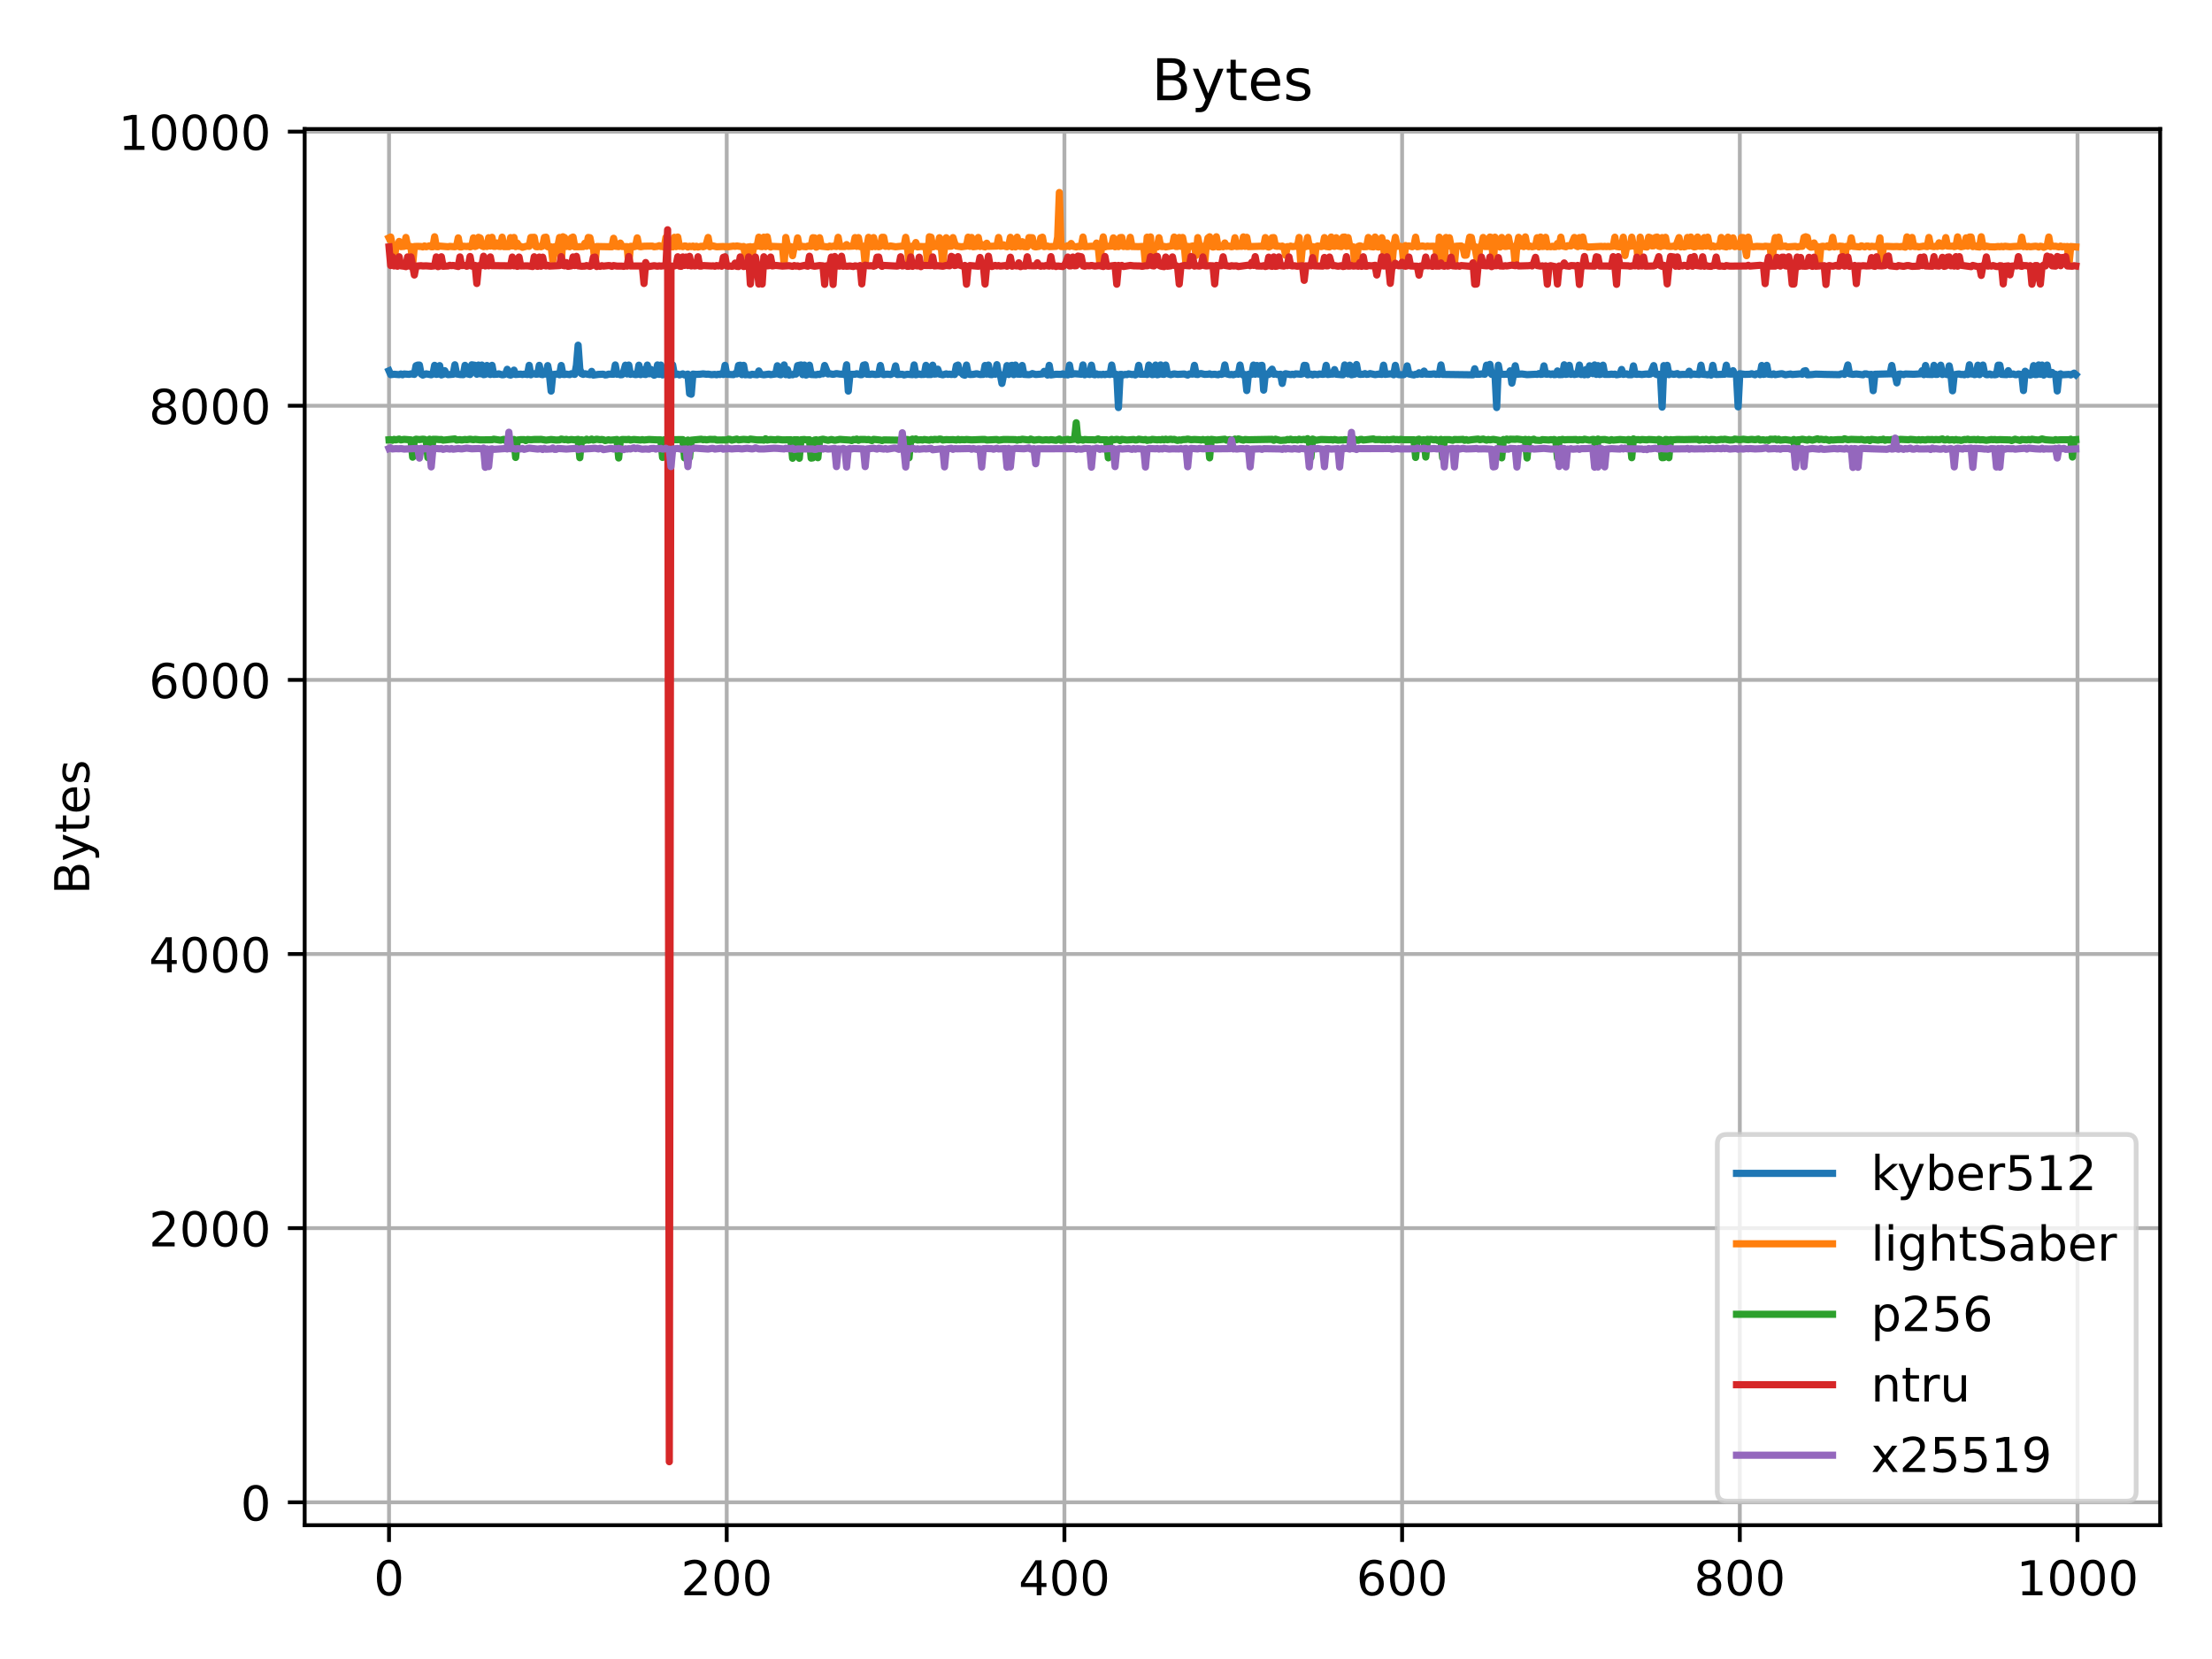 <?xml version="1.0" encoding="utf-8" standalone="no"?>
<!DOCTYPE svg PUBLIC "-//W3C//DTD SVG 1.1//EN"
  "http://www.w3.org/Graphics/SVG/1.1/DTD/svg11.dtd">
<!-- Created with matplotlib (https://matplotlib.org/) -->
<svg height="345.6pt" version="1.1" viewBox="0 0 460.8 345.6" width="460.8pt" xmlns="http://www.w3.org/2000/svg" xmlns:xlink="http://www.w3.org/1999/xlink">
 <defs>
  <style type="text/css">*{stroke-linecap:butt;stroke-linejoin:round;}</style>
 </defs>
 <g id="figure_1">
  <g id="patch_1">
   <path d="M 0 345.6 
L 460.8 345.6 
L 460.8 0 
L 0 0 
z
" style="fill:#ffffff;"/>
  </g>
  <g id="axes_1">
   <g id="patch_2">
    <path d="M 63.47 317.72 
L 450 317.72 
L 450 26.88 
L 63.47 26.88 
z
" style="fill:#ffffff;"/>
   </g>
   <g id="matplotlib.axis_1">
    <g id="xtick_1">
     <g id="line2d_1">
      <path clip-path="url(#pdcccd84e67)" d="M 81.04 317.72 
L 81.04 26.88 
" style="fill:none;stroke:#b0b0b0;stroke-linecap:square;stroke-width:0.8;"/>
     </g>
     <g id="line2d_2">
      <defs>
       <path d="M 0 0 
L 0 3.5 
" id="md80b6d758c" style="stroke:#000000;stroke-width:0.8;"/>
      </defs>
      <g>
       <use style="stroke:#000000;stroke-width:0.8;" x="81.04" xlink:href="#md80b6d758c" y="317.72"/>
      </g>
     </g>
     <g id="text_1">
      <!-- 0 -->
      <g transform="translate(77.858 332.318)scale(0.1 -0.1)">
       <defs>
        <path d="M 31.781 66.406 
Q 24.172 66.406 20.328 58.906 
Q 16.5 51.422 16.5 36.375 
Q 16.5 21.391 20.328 13.891 
Q 24.172 6.391 31.781 6.391 
Q 39.453 6.391 43.281 13.891 
Q 47.125 21.391 47.125 36.375 
Q 47.125 51.422 43.281 58.906 
Q 39.453 66.406 31.781 66.406 
z
M 31.781 74.219 
Q 44.047 74.219 50.516 64.516 
Q 56.984 54.828 56.984 36.375 
Q 56.984 17.969 50.516 8.266 
Q 44.047 -1.422 31.781 -1.422 
Q 19.531 -1.422 13.062 8.266 
Q 6.594 17.969 6.594 36.375 
Q 6.594 54.828 13.062 64.516 
Q 19.531 74.219 31.781 74.219 
z
" id="DejaVuSans-48"/>
       </defs>
       <use xlink:href="#DejaVuSans-48"/>
      </g>
     </g>
    </g>
    <g id="xtick_2">
     <g id="line2d_3">
      <path clip-path="url(#pdcccd84e67)" d="M 151.388 317.72 
L 151.388 26.88 
" style="fill:none;stroke:#b0b0b0;stroke-linecap:square;stroke-width:0.8;"/>
     </g>
     <g id="line2d_4">
      <g>
       <use style="stroke:#000000;stroke-width:0.8;" x="151.388" xlink:href="#md80b6d758c" y="317.72"/>
      </g>
     </g>
     <g id="text_2">
      <!-- 200 -->
      <g transform="translate(141.844 332.318)scale(0.1 -0.1)">
       <defs>
        <path d="M 19.188 8.297 
L 53.609 8.297 
L 53.609 0 
L 7.328 0 
L 7.328 8.297 
Q 12.938 14.109 22.625 23.891 
Q 32.328 33.688 34.812 36.531 
Q 39.547 41.844 41.422 45.531 
Q 43.312 49.219 43.312 52.781 
Q 43.312 58.594 39.234 62.25 
Q 35.156 65.922 28.609 65.922 
Q 23.969 65.922 18.812 64.312 
Q 13.672 62.703 7.812 59.422 
L 7.812 69.391 
Q 13.766 71.781 18.938 73 
Q 24.125 74.219 28.422 74.219 
Q 39.75 74.219 46.484 68.547 
Q 53.219 62.891 53.219 53.422 
Q 53.219 48.922 51.531 44.891 
Q 49.859 40.875 45.406 35.406 
Q 44.188 33.984 37.641 27.219 
Q 31.109 20.453 19.188 8.297 
z
" id="DejaVuSans-50"/>
       </defs>
       <use xlink:href="#DejaVuSans-50"/>
       <use x="63.623" xlink:href="#DejaVuSans-48"/>
       <use x="127.246" xlink:href="#DejaVuSans-48"/>
      </g>
     </g>
    </g>
    <g id="xtick_3">
     <g id="line2d_5">
      <path clip-path="url(#pdcccd84e67)" d="M 221.737 317.72 
L 221.737 26.88 
" style="fill:none;stroke:#b0b0b0;stroke-linecap:square;stroke-width:0.8;"/>
     </g>
     <g id="line2d_6">
      <g>
       <use style="stroke:#000000;stroke-width:0.8;" x="221.737" xlink:href="#md80b6d758c" y="317.72"/>
      </g>
     </g>
     <g id="text_3">
      <!-- 400 -->
      <g transform="translate(212.193 332.318)scale(0.1 -0.1)">
       <defs>
        <path d="M 37.797 64.312 
L 12.891 25.391 
L 37.797 25.391 
z
M 35.203 72.906 
L 47.609 72.906 
L 47.609 25.391 
L 58.016 25.391 
L 58.016 17.188 
L 47.609 17.188 
L 47.609 0 
L 37.797 0 
L 37.797 17.188 
L 4.891 17.188 
L 4.891 26.703 
z
" id="DejaVuSans-52"/>
       </defs>
       <use xlink:href="#DejaVuSans-52"/>
       <use x="63.623" xlink:href="#DejaVuSans-48"/>
       <use x="127.246" xlink:href="#DejaVuSans-48"/>
      </g>
     </g>
    </g>
    <g id="xtick_4">
     <g id="line2d_7">
      <path clip-path="url(#pdcccd84e67)" d="M 292.085 317.72 
L 292.085 26.88 
" style="fill:none;stroke:#b0b0b0;stroke-linecap:square;stroke-width:0.8;"/>
     </g>
     <g id="line2d_8">
      <g>
       <use style="stroke:#000000;stroke-width:0.8;" x="292.085" xlink:href="#md80b6d758c" y="317.72"/>
      </g>
     </g>
     <g id="text_4">
      <!-- 600 -->
      <g transform="translate(282.541 332.318)scale(0.1 -0.1)">
       <defs>
        <path d="M 33.016 40.375 
Q 26.375 40.375 22.484 35.828 
Q 18.609 31.297 18.609 23.391 
Q 18.609 15.531 22.484 10.953 
Q 26.375 6.391 33.016 6.391 
Q 39.656 6.391 43.531 10.953 
Q 47.406 15.531 47.406 23.391 
Q 47.406 31.297 43.531 35.828 
Q 39.656 40.375 33.016 40.375 
z
M 52.594 71.297 
L 52.594 62.312 
Q 48.875 64.062 45.094 64.984 
Q 41.312 65.922 37.594 65.922 
Q 27.828 65.922 22.672 59.328 
Q 17.531 52.734 16.797 39.406 
Q 19.672 43.656 24.016 45.922 
Q 28.375 48.188 33.594 48.188 
Q 44.578 48.188 50.953 41.516 
Q 57.328 34.859 57.328 23.391 
Q 57.328 12.156 50.688 5.359 
Q 44.047 -1.422 33.016 -1.422 
Q 20.359 -1.422 13.672 8.266 
Q 6.984 17.969 6.984 36.375 
Q 6.984 53.656 15.188 63.938 
Q 23.391 74.219 37.203 74.219 
Q 40.922 74.219 44.703 73.484 
Q 48.484 72.75 52.594 71.297 
z
" id="DejaVuSans-54"/>
       </defs>
       <use xlink:href="#DejaVuSans-54"/>
       <use x="63.623" xlink:href="#DejaVuSans-48"/>
       <use x="127.246" xlink:href="#DejaVuSans-48"/>
      </g>
     </g>
    </g>
    <g id="xtick_5">
     <g id="line2d_9">
      <path clip-path="url(#pdcccd84e67)" d="M 362.434 317.72 
L 362.434 26.88 
" style="fill:none;stroke:#b0b0b0;stroke-linecap:square;stroke-width:0.8;"/>
     </g>
     <g id="line2d_10">
      <g>
       <use style="stroke:#000000;stroke-width:0.8;" x="362.434" xlink:href="#md80b6d758c" y="317.72"/>
      </g>
     </g>
     <g id="text_5">
      <!-- 800 -->
      <g transform="translate(352.89 332.318)scale(0.1 -0.1)">
       <defs>
        <path d="M 31.781 34.625 
Q 24.75 34.625 20.719 30.859 
Q 16.703 27.094 16.703 20.516 
Q 16.703 13.922 20.719 10.156 
Q 24.75 6.391 31.781 6.391 
Q 38.812 6.391 42.859 10.172 
Q 46.922 13.969 46.922 20.516 
Q 46.922 27.094 42.891 30.859 
Q 38.875 34.625 31.781 34.625 
z
M 21.922 38.812 
Q 15.578 40.375 12.031 44.719 
Q 8.5 49.078 8.5 55.328 
Q 8.5 64.062 14.719 69.141 
Q 20.953 74.219 31.781 74.219 
Q 42.672 74.219 48.875 69.141 
Q 55.078 64.062 55.078 55.328 
Q 55.078 49.078 51.531 44.719 
Q 48 40.375 41.703 38.812 
Q 48.828 37.156 52.797 32.312 
Q 56.781 27.484 56.781 20.516 
Q 56.781 9.906 50.312 4.234 
Q 43.844 -1.422 31.781 -1.422 
Q 19.734 -1.422 13.25 4.234 
Q 6.781 9.906 6.781 20.516 
Q 6.781 27.484 10.781 32.312 
Q 14.797 37.156 21.922 38.812 
z
M 18.312 54.391 
Q 18.312 48.734 21.844 45.562 
Q 25.391 42.391 31.781 42.391 
Q 38.141 42.391 41.719 45.562 
Q 45.312 48.734 45.312 54.391 
Q 45.312 60.062 41.719 63.234 
Q 38.141 66.406 31.781 66.406 
Q 25.391 66.406 21.844 63.234 
Q 18.312 60.062 18.312 54.391 
z
" id="DejaVuSans-56"/>
       </defs>
       <use xlink:href="#DejaVuSans-56"/>
       <use x="63.623" xlink:href="#DejaVuSans-48"/>
       <use x="127.246" xlink:href="#DejaVuSans-48"/>
      </g>
     </g>
    </g>
    <g id="xtick_6">
     <g id="line2d_11">
      <path clip-path="url(#pdcccd84e67)" d="M 432.782 317.72 
L 432.782 26.88 
" style="fill:none;stroke:#b0b0b0;stroke-linecap:square;stroke-width:0.8;"/>
     </g>
     <g id="line2d_12">
      <g>
       <use style="stroke:#000000;stroke-width:0.8;" x="432.782" xlink:href="#md80b6d758c" y="317.72"/>
      </g>
     </g>
     <g id="text_6">
      <!-- 1000 -->
      <g transform="translate(420.057 332.318)scale(0.1 -0.1)">
       <defs>
        <path d="M 12.406 8.297 
L 28.516 8.297 
L 28.516 63.922 
L 10.984 60.406 
L 10.984 69.391 
L 28.422 72.906 
L 38.281 72.906 
L 38.281 8.297 
L 54.391 8.297 
L 54.391 0 
L 12.406 0 
z
" id="DejaVuSans-49"/>
       </defs>
       <use xlink:href="#DejaVuSans-49"/>
       <use x="63.623" xlink:href="#DejaVuSans-48"/>
       <use x="127.246" xlink:href="#DejaVuSans-48"/>
       <use x="190.869" xlink:href="#DejaVuSans-48"/>
      </g>
     </g>
    </g>
   </g>
   <g id="matplotlib.axis_2">
    <g id="ytick_1">
     <g id="line2d_13">
      <path clip-path="url(#pdcccd84e67)" d="M 63.47 312.952 
L 450 312.952 
" style="fill:none;stroke:#b0b0b0;stroke-linecap:square;stroke-width:0.8;"/>
     </g>
     <g id="line2d_14">
      <defs>
       <path d="M 0 0 
L -3.5 0 
" id="m3193f9977a" style="stroke:#000000;stroke-width:0.8;"/>
      </defs>
      <g>
       <use style="stroke:#000000;stroke-width:0.8;" x="63.47" xlink:href="#m3193f9977a" y="312.952"/>
      </g>
     </g>
     <g id="text_7">
      <!-- 0 -->
      <g transform="translate(50.108 316.751)scale(0.1 -0.1)">
       <use xlink:href="#DejaVuSans-48"/>
      </g>
     </g>
    </g>
    <g id="ytick_2">
     <g id="line2d_15">
      <path clip-path="url(#pdcccd84e67)" d="M 63.47 255.846 
L 450 255.846 
" style="fill:none;stroke:#b0b0b0;stroke-linecap:square;stroke-width:0.8;"/>
     </g>
     <g id="line2d_16">
      <g>
       <use style="stroke:#000000;stroke-width:0.8;" x="63.47" xlink:href="#m3193f9977a" y="255.846"/>
      </g>
     </g>
     <g id="text_8">
      <!-- 2000 -->
      <g transform="translate(31.02 259.645)scale(0.1 -0.1)">
       <use xlink:href="#DejaVuSans-50"/>
       <use x="63.623" xlink:href="#DejaVuSans-48"/>
       <use x="127.246" xlink:href="#DejaVuSans-48"/>
       <use x="190.869" xlink:href="#DejaVuSans-48"/>
      </g>
     </g>
    </g>
    <g id="ytick_3">
     <g id="line2d_17">
      <path clip-path="url(#pdcccd84e67)" d="M 63.47 198.74 
L 450 198.74 
" style="fill:none;stroke:#b0b0b0;stroke-linecap:square;stroke-width:0.8;"/>
     </g>
     <g id="line2d_18">
      <g>
       <use style="stroke:#000000;stroke-width:0.8;" x="63.47" xlink:href="#m3193f9977a" y="198.74"/>
      </g>
     </g>
     <g id="text_9">
      <!-- 4000 -->
      <g transform="translate(31.02 202.539)scale(0.1 -0.1)">
       <use xlink:href="#DejaVuSans-52"/>
       <use x="63.623" xlink:href="#DejaVuSans-48"/>
       <use x="127.246" xlink:href="#DejaVuSans-48"/>
       <use x="190.869" xlink:href="#DejaVuSans-48"/>
      </g>
     </g>
    </g>
    <g id="ytick_4">
     <g id="line2d_19">
      <path clip-path="url(#pdcccd84e67)" d="M 63.47 141.634 
L 450 141.634 
" style="fill:none;stroke:#b0b0b0;stroke-linecap:square;stroke-width:0.8;"/>
     </g>
     <g id="line2d_20">
      <g>
       <use style="stroke:#000000;stroke-width:0.8;" x="63.47" xlink:href="#m3193f9977a" y="141.634"/>
      </g>
     </g>
     <g id="text_10">
      <!-- 6000 -->
      <g transform="translate(31.02 145.433)scale(0.1 -0.1)">
       <use xlink:href="#DejaVuSans-54"/>
       <use x="63.623" xlink:href="#DejaVuSans-48"/>
       <use x="127.246" xlink:href="#DejaVuSans-48"/>
       <use x="190.869" xlink:href="#DejaVuSans-48"/>
      </g>
     </g>
    </g>
    <g id="ytick_5">
     <g id="line2d_21">
      <path clip-path="url(#pdcccd84e67)" d="M 63.47 84.528 
L 450 84.528 
" style="fill:none;stroke:#b0b0b0;stroke-linecap:square;stroke-width:0.8;"/>
     </g>
     <g id="line2d_22">
      <g>
       <use style="stroke:#000000;stroke-width:0.8;" x="63.47" xlink:href="#m3193f9977a" y="84.528"/>
      </g>
     </g>
     <g id="text_11">
      <!-- 8000 -->
      <g transform="translate(31.02 88.328)scale(0.1 -0.1)">
       <use xlink:href="#DejaVuSans-56"/>
       <use x="63.623" xlink:href="#DejaVuSans-48"/>
       <use x="127.246" xlink:href="#DejaVuSans-48"/>
       <use x="190.869" xlink:href="#DejaVuSans-48"/>
      </g>
     </g>
    </g>
    <g id="ytick_6">
     <g id="line2d_23">
      <path clip-path="url(#pdcccd84e67)" d="M 63.47 27.423 
L 450 27.423 
" style="fill:none;stroke:#b0b0b0;stroke-linecap:square;stroke-width:0.8;"/>
     </g>
     <g id="line2d_24">
      <g>
       <use style="stroke:#000000;stroke-width:0.8;" x="63.47" xlink:href="#m3193f9977a" y="27.423"/>
      </g>
     </g>
     <g id="text_12">
      <!-- 10000 -->
      <g transform="translate(24.657 31.222)scale(0.1 -0.1)">
       <use xlink:href="#DejaVuSans-49"/>
       <use x="63.623" xlink:href="#DejaVuSans-48"/>
       <use x="127.246" xlink:href="#DejaVuSans-48"/>
       <use x="190.869" xlink:href="#DejaVuSans-48"/>
       <use x="254.492" xlink:href="#DejaVuSans-48"/>
      </g>
     </g>
    </g>
    <g id="text_13">
     <!-- Bytes -->
     <g transform="translate(18.578 186.331)rotate(-90)scale(0.1 -0.1)">
      <defs>
       <path d="M 19.672 34.812 
L 19.672 8.109 
L 35.5 8.109 
Q 43.453 8.109 47.281 11.406 
Q 51.125 14.703 51.125 21.484 
Q 51.125 28.328 47.281 31.562 
Q 43.453 34.812 35.5 34.812 
z
M 19.672 64.797 
L 19.672 42.828 
L 34.281 42.828 
Q 41.5 42.828 45.031 45.531 
Q 48.578 48.25 48.578 53.812 
Q 48.578 59.328 45.031 62.062 
Q 41.5 64.797 34.281 64.797 
z
M 9.812 72.906 
L 35.016 72.906 
Q 46.297 72.906 52.391 68.219 
Q 58.5 63.531 58.5 54.891 
Q 58.5 48.188 55.375 44.234 
Q 52.25 40.281 46.188 39.312 
Q 53.469 37.75 57.5 32.781 
Q 61.531 27.828 61.531 20.406 
Q 61.531 10.641 54.891 5.312 
Q 48.25 0 35.984 0 
L 9.812 0 
z
" id="DejaVuSans-66"/>
       <path d="M 32.172 -5.078 
Q 28.375 -14.844 24.75 -17.812 
Q 21.141 -20.797 15.094 -20.797 
L 7.906 -20.797 
L 7.906 -13.281 
L 13.188 -13.281 
Q 16.891 -13.281 18.938 -11.516 
Q 21 -9.766 23.484 -3.219 
L 25.094 0.875 
L 2.984 54.688 
L 12.5 54.688 
L 29.594 11.922 
L 46.688 54.688 
L 56.203 54.688 
z
" id="DejaVuSans-121"/>
       <path d="M 18.312 70.219 
L 18.312 54.688 
L 36.812 54.688 
L 36.812 47.703 
L 18.312 47.703 
L 18.312 18.016 
Q 18.312 11.328 20.141 9.422 
Q 21.969 7.516 27.594 7.516 
L 36.812 7.516 
L 36.812 0 
L 27.594 0 
Q 17.188 0 13.234 3.875 
Q 9.281 7.766 9.281 18.016 
L 9.281 47.703 
L 2.688 47.703 
L 2.688 54.688 
L 9.281 54.688 
L 9.281 70.219 
z
" id="DejaVuSans-116"/>
       <path d="M 56.203 29.594 
L 56.203 25.203 
L 14.891 25.203 
Q 15.484 15.922 20.484 11.062 
Q 25.484 6.203 34.422 6.203 
Q 39.594 6.203 44.453 7.469 
Q 49.312 8.734 54.109 11.281 
L 54.109 2.781 
Q 49.266 0.734 44.188 -0.344 
Q 39.109 -1.422 33.891 -1.422 
Q 20.797 -1.422 13.156 6.188 
Q 5.516 13.812 5.516 26.812 
Q 5.516 40.234 12.766 48.109 
Q 20.016 56 32.328 56 
Q 43.359 56 49.781 48.891 
Q 56.203 41.797 56.203 29.594 
z
M 47.219 32.234 
Q 47.125 39.594 43.094 43.984 
Q 39.062 48.391 32.422 48.391 
Q 24.906 48.391 20.391 44.141 
Q 15.875 39.891 15.188 32.172 
z
" id="DejaVuSans-101"/>
       <path d="M 44.281 53.078 
L 44.281 44.578 
Q 40.484 46.531 36.375 47.5 
Q 32.281 48.484 27.875 48.484 
Q 21.188 48.484 17.844 46.438 
Q 14.5 44.391 14.5 40.281 
Q 14.5 37.156 16.891 35.375 
Q 19.281 33.594 26.516 31.984 
L 29.594 31.297 
Q 39.156 29.25 43.188 25.516 
Q 47.219 21.781 47.219 15.094 
Q 47.219 7.469 41.188 3.016 
Q 35.156 -1.422 24.609 -1.422 
Q 20.219 -1.422 15.453 -0.562 
Q 10.688 0.297 5.422 2 
L 5.422 11.281 
Q 10.406 8.688 15.234 7.391 
Q 20.062 6.109 24.812 6.109 
Q 31.156 6.109 34.562 8.281 
Q 37.984 10.453 37.984 14.406 
Q 37.984 18.062 35.516 20.016 
Q 33.062 21.969 24.703 23.781 
L 21.578 24.516 
Q 13.234 26.266 9.516 29.906 
Q 5.812 33.547 5.812 39.891 
Q 5.812 47.609 11.281 51.797 
Q 16.75 56 26.812 56 
Q 31.781 56 36.172 55.266 
Q 40.578 54.547 44.281 53.078 
z
" id="DejaVuSans-115"/>
      </defs>
      <use xlink:href="#DejaVuSans-66"/>
      <use x="68.604" xlink:href="#DejaVuSans-121"/>
      <use x="127.783" xlink:href="#DejaVuSans-116"/>
      <use x="166.992" xlink:href="#DejaVuSans-101"/>
      <use x="228.516" xlink:href="#DejaVuSans-115"/>
     </g>
    </g>
   </g>
   <g id="line2d_25">
    <path clip-path="url(#pdcccd84e67)" d="M 81.04 77.247 
L 81.391 78.047 
L 82.095 77.961 
L 83.15 78.047 
L 83.502 77.904 
L 83.853 78.075 
L 84.205 77.904 
L 85.26 77.99 
L 85.612 77.876 
L 86.316 77.99 
L 86.667 76.191 
L 87.019 76.048 
L 87.371 76.048 
L 87.723 77.904 
L 88.074 78.132 
L 88.778 77.876 
L 89.833 78.075 
L 90.185 77.933 
L 90.537 76.105 
L 90.888 77.99 
L 91.24 77.933 
L 91.592 76.162 
L 91.944 78.104 
L 92.295 77.99 
L 92.647 77.219 
L 92.999 77.904 
L 93.351 78.047 
L 94.406 77.961 
L 94.758 75.991 
L 95.109 77.904 
L 95.813 78.018 
L 96.516 78.047 
L 96.868 76.105 
L 97.22 77.847 
L 97.923 78.018 
L 98.275 75.991 
L 98.978 76.105 
L 99.33 77.961 
L 99.682 76.048 
L 100.034 77.876 
L 100.385 76.048 
L 100.737 78.047 
L 101.089 77.99 
L 101.441 76.134 
L 101.792 77.876 
L 102.144 78.018 
L 102.496 76.105 
L 102.848 77.99 
L 103.551 77.961 
L 103.903 77.876 
L 104.606 78.075 
L 104.958 78.047 
L 105.31 77.904 
L 105.662 76.933 
L 106.013 78.047 
L 106.365 78.132 
L 106.717 77.99 
L 107.069 77.105 
L 107.42 78.018 
L 108.475 77.933 
L 108.827 78.018 
L 109.179 77.933 
L 109.882 78.018 
L 110.234 76.105 
L 110.586 78.075 
L 110.938 77.847 
L 111.289 77.847 
L 111.641 77.961 
L 111.993 77.933 
L 112.345 76.105 
L 112.696 77.99 
L 113.048 78.047 
L 113.4 77.876 
L 113.752 77.933 
L 114.103 76.162 
L 114.455 78.047 
L 114.807 81.473 
L 115.159 78.018 
L 116.214 77.904 
L 116.566 78.075 
L 116.917 76.134 
L 117.269 77.99 
L 117.621 78.018 
L 117.973 77.933 
L 118.676 78.047 
L 119.028 77.847 
L 119.731 77.99 
L 120.083 76.077 
L 120.435 71.908 
L 120.786 76.876 
L 121.138 77.847 
L 121.49 77.99 
L 121.842 77.847 
L 122.545 77.99 
L 122.897 78.047 
L 123.249 77.362 
L 123.6 78.132 
L 124.656 77.99 
L 125.359 77.961 
L 125.711 77.961 
L 126.063 78.104 
L 126.414 78.075 
L 126.766 77.933 
L 127.821 77.961 
L 128.173 76.02 
L 128.525 77.961 
L 128.877 77.876 
L 129.228 78.075 
L 129.58 78.047 
L 129.932 77.333 
L 130.284 76.077 
L 130.635 77.904 
L 130.987 76.048 
L 131.339 77.99 
L 131.69 77.876 
L 132.394 78.047 
L 132.746 77.99 
L 133.097 76.077 
L 133.449 78.047 
L 133.801 76.99 
L 134.153 77.961 
L 134.504 78.018 
L 134.856 76.048 
L 135.208 77.876 
L 135.56 76.933 
L 135.911 77.933 
L 136.263 78.161 
L 136.615 78.018 
L 136.967 76.02 
L 137.318 77.99 
L 137.67 76.048 
L 138.022 78.104 
L 138.374 77.961 
L 138.725 77.304 
L 139.077 78.132 
L 139.429 77.876 
L 139.781 76.162 
L 140.132 76.02 
L 140.484 78.047 
L 141.188 77.933 
L 141.539 78.104 
L 142.243 77.876 
L 142.595 78.104 
L 143.298 77.933 
L 143.65 81.987 
L 144.001 82.13 
L 144.353 77.933 
L 145.057 77.99 
L 145.76 77.961 
L 146.464 77.876 
L 147.167 77.961 
L 147.519 77.933 
L 148.222 78.047 
L 148.926 77.99 
L 149.278 78.075 
L 149.629 77.961 
L 149.981 78.018 
L 150.333 77.818 
L 150.685 78.018 
L 151.036 76.105 
L 151.388 77.961 
L 152.795 78.047 
L 153.147 77.818 
L 153.499 77.904 
L 153.85 76.134 
L 154.202 76.077 
L 154.554 78.047 
L 154.906 76.105 
L 155.257 78.075 
L 155.609 78.018 
L 156.312 78.104 
L 156.664 77.961 
L 157.719 78.075 
L 158.071 77.276 
L 158.423 77.961 
L 159.126 78.075 
L 160.182 77.933 
L 160.533 78.047 
L 161.589 77.904 
L 161.94 76.191 
L 162.292 77.99 
L 162.644 78.075 
L 162.996 77.504 
L 163.347 76.02 
L 163.699 78.047 
L 164.051 76.99 
L 164.403 78.132 
L 164.754 78.018 
L 165.106 78.075 
L 165.458 77.876 
L 165.81 77.933 
L 166.161 76.162 
L 166.865 76.02 
L 167.216 78.047 
L 167.568 76.048 
L 167.92 78.132 
L 168.272 77.99 
L 168.623 76.077 
L 168.975 78.018 
L 169.679 78.047 
L 170.03 78.075 
L 170.382 77.961 
L 170.734 78.018 
L 171.086 77.818 
L 171.437 77.876 
L 171.789 76.134 
L 172.493 77.904 
L 172.844 77.847 
L 173.548 77.99 
L 174.251 77.818 
L 174.955 77.933 
L 175.658 77.961 
L 176.01 78.075 
L 176.362 75.991 
L 176.714 81.473 
L 177.065 77.99 
L 178.121 77.961 
L 178.472 77.847 
L 179.176 78.047 
L 179.527 78.047 
L 179.879 76.077 
L 180.231 75.991 
L 180.583 77.961 
L 181.286 77.99 
L 181.638 77.904 
L 182.341 78.018 
L 183.045 77.961 
L 183.397 76.134 
L 183.748 77.904 
L 184.1 78.047 
L 184.804 77.933 
L 185.507 78.018 
L 185.859 77.876 
L 186.211 77.59 
L 186.562 76.219 
L 186.914 78.018 
L 187.969 77.961 
L 188.321 78.104 
L 189.025 77.961 
L 190.08 78.047 
L 190.432 76.02 
L 190.783 78.075 
L 191.487 77.904 
L 191.838 78.018 
L 192.542 77.99 
L 192.894 76.105 
L 193.245 78.018 
L 193.949 78.018 
L 194.301 76.077 
L 194.652 77.933 
L 195.004 77.904 
L 195.356 76.905 
L 195.708 77.933 
L 196.411 78.075 
L 197.115 77.876 
L 197.466 77.99 
L 197.818 77.933 
L 198.17 78.018 
L 198.522 77.961 
L 198.873 78.018 
L 199.225 76.191 
L 199.577 76.048 
L 199.929 77.533 
L 200.28 77.647 
L 200.632 78.047 
L 200.984 78.161 
L 201.336 76.048 
L 201.687 77.876 
L 202.039 78.018 
L 202.743 77.99 
L 203.446 77.847 
L 204.149 78.018 
L 204.853 77.99 
L 205.205 76.134 
L 205.556 77.933 
L 205.908 76.048 
L 206.26 78.018 
L 206.612 78.047 
L 206.963 77.876 
L 207.315 77.961 
L 207.667 75.962 
L 208.019 77.99 
L 208.37 77.99 
L 208.722 79.874 
L 209.074 78.075 
L 209.426 78.018 
L 209.777 76.162 
L 210.129 78.018 
L 210.481 76.191 
L 210.833 76.105 
L 211.184 78.047 
L 211.536 76.048 
L 211.888 77.933 
L 212.591 77.961 
L 212.943 76.134 
L 213.295 77.99 
L 214.35 78.047 
L 214.702 77.99 
L 215.053 77.818 
L 215.757 78.018 
L 217.164 77.904 
L 217.516 77.362 
L 217.867 77.847 
L 218.219 78.132 
L 218.571 76.105 
L 218.923 78.104 
L 219.978 77.961 
L 221.033 77.99 
L 221.385 77.876 
L 221.737 78.047 
L 222.088 78.018 
L 222.44 78.104 
L 222.792 76.048 
L 223.144 77.99 
L 223.847 77.847 
L 224.902 77.933 
L 225.254 77.961 
L 225.606 76.02 
L 225.958 78.075 
L 226.309 77.876 
L 227.013 78.018 
L 227.364 76.077 
L 227.716 77.99 
L 228.068 78.075 
L 228.42 77.876 
L 228.771 78.047 
L 229.123 77.99 
L 229.475 78.047 
L 229.827 77.961 
L 230.178 78.047 
L 230.53 77.933 
L 231.234 78.018 
L 231.585 76.048 
L 231.937 77.99 
L 232.289 77.933 
L 232.641 77.99 
L 232.992 84.9 
L 233.344 77.99 
L 233.696 77.99 
L 234.048 78.104 
L 234.399 77.99 
L 234.751 78.047 
L 235.103 77.876 
L 235.806 78.018 
L 236.158 77.99 
L 236.51 78.104 
L 236.862 77.933 
L 237.213 76.105 
L 237.565 77.961 
L 238.62 77.961 
L 238.972 78.018 
L 239.324 76.048 
L 239.675 77.876 
L 240.027 78.047 
L 240.379 77.99 
L 240.731 76.048 
L 241.082 78.075 
L 241.434 77.99 
L 241.786 76.02 
L 242.138 77.961 
L 242.489 77.99 
L 242.841 76.048 
L 243.193 77.847 
L 243.896 78.047 
L 244.6 77.876 
L 245.303 77.99 
L 246.71 77.904 
L 247.414 78.132 
L 247.766 77.904 
L 248.469 77.933 
L 248.821 76.105 
L 249.173 77.99 
L 249.524 78.018 
L 249.876 77.847 
L 250.228 77.818 
L 250.931 77.99 
L 251.635 77.961 
L 251.986 77.876 
L 252.338 78.018 
L 253.042 77.961 
L 253.745 78.075 
L 254.097 77.904 
L 254.449 77.99 
L 254.8 77.876 
L 255.152 76.02 
L 255.504 77.876 
L 256.207 78.047 
L 256.559 77.99 
L 256.911 78.075 
L 257.614 77.876 
L 257.966 77.961 
L 258.318 76.048 
L 258.67 77.933 
L 259.021 78.161 
L 259.373 78.018 
L 259.725 81.359 
L 260.077 77.961 
L 260.78 77.99 
L 261.132 76.048 
L 261.484 77.961 
L 261.835 76.134 
L 262.187 77.933 
L 262.539 76.162 
L 262.89 76.105 
L 263.242 81.273 
L 263.594 77.876 
L 263.946 78.018 
L 264.297 78.018 
L 264.649 77.304 
L 265.001 76.905 
L 265.353 77.961 
L 265.704 77.847 
L 266.056 78.018 
L 266.76 77.961 
L 267.111 79.874 
L 267.463 78.018 
L 267.815 77.847 
L 268.87 78.047 
L 269.222 77.961 
L 269.574 78.047 
L 269.925 77.876 
L 270.981 77.961 
L 271.332 77.876 
L 271.684 76.105 
L 272.036 76.134 
L 272.388 78.075 
L 273.091 77.933 
L 273.443 78.104 
L 273.795 77.933 
L 274.498 78.047 
L 274.85 77.904 
L 275.553 77.99 
L 275.905 77.933 
L 276.257 76.105 
L 276.608 78.018 
L 277.312 77.933 
L 277.664 77.933 
L 278.015 76.99 
L 278.367 77.961 
L 279.422 78.047 
L 279.774 78.075 
L 280.126 76.02 
L 280.478 77.19 
L 280.829 77.904 
L 281.181 76.077 
L 281.533 78.075 
L 282.236 77.933 
L 282.588 75.934 
L 282.94 77.847 
L 283.292 77.99 
L 283.995 77.961 
L 284.347 77.818 
L 284.699 77.99 
L 285.05 77.961 
L 285.402 77.818 
L 286.457 78.047 
L 287.161 77.933 
L 287.864 77.99 
L 288.216 76.077 
L 288.568 77.99 
L 289.623 77.876 
L 289.975 77.904 
L 290.326 78.075 
L 290.678 76.105 
L 291.03 77.904 
L 291.382 78.047 
L 292.437 78.047 
L 292.789 77.818 
L 293.14 76.219 
L 293.492 77.904 
L 294.196 78.047 
L 294.547 78.104 
L 294.899 77.961 
L 295.251 77.99 
L 295.603 77.647 
L 295.954 77.933 
L 296.306 77.961 
L 296.658 77.304 
L 297.01 77.933 
L 298.065 77.961 
L 298.768 77.876 
L 299.12 77.99 
L 299.472 77.933 
L 299.823 77.99 
L 300.175 76.02 
L 300.527 77.99 
L 306.858 78.075 
L 307.21 76.819 
L 307.562 77.961 
L 308.265 77.961 
L 308.617 77.876 
L 309.321 77.961 
L 309.672 76.077 
L 310.024 76.105 
L 310.376 75.905 
L 310.727 77.99 
L 311.079 78.047 
L 311.431 77.961 
L 311.783 84.9 
L 312.134 76.077 
L 312.486 77.99 
L 314.245 77.961 
L 314.597 77.247 
L 314.948 79.817 
L 315.652 76.191 
L 316.004 77.961 
L 317.059 77.904 
L 318.114 78.047 
L 319.873 77.961 
L 320.225 77.99 
L 320.576 77.818 
L 320.928 77.99 
L 321.28 77.961 
L 321.632 76.219 
L 321.983 77.933 
L 322.335 77.961 
L 322.687 77.847 
L 323.038 78.018 
L 323.39 77.876 
L 323.742 78.047 
L 324.094 78.018 
L 324.445 77.276 
L 324.797 78.047 
L 325.501 78.018 
L 325.852 75.991 
L 326.204 77.99 
L 326.556 77.933 
L 326.908 76.105 
L 327.259 77.99 
L 327.611 77.818 
L 327.963 78.018 
L 328.666 77.904 
L 329.018 76.048 
L 329.37 78.018 
L 329.722 77.961 
L 330.073 78.075 
L 330.425 76.962 
L 330.777 78.047 
L 331.129 76.191 
L 331.48 77.247 
L 331.832 77.847 
L 332.184 76.02 
L 332.536 77.99 
L 332.887 76.162 
L 333.239 78.018 
L 333.591 77.933 
L 333.943 76.077 
L 334.294 77.99 
L 335.349 77.99 
L 335.701 77.933 
L 336.053 77.99 
L 336.405 77.933 
L 336.756 78.075 
L 337.46 77.961 
L 337.812 76.962 
L 338.163 77.99 
L 338.867 77.876 
L 339.219 78.047 
L 339.922 78.047 
L 340.274 76.219 
L 340.626 77.933 
L 340.977 77.99 
L 341.329 77.933 
L 342.033 78.018 
L 342.736 77.933 
L 343.088 77.904 
L 343.44 77.99 
L 343.791 77.933 
L 344.495 76.162 
L 344.847 77.904 
L 345.198 78.047 
L 345.55 77.961 
L 345.902 78.018 
L 346.254 84.814 
L 346.605 76.162 
L 346.957 78.075 
L 347.309 76.105 
L 347.66 78.047 
L 348.012 77.847 
L 348.716 77.99 
L 349.419 77.818 
L 349.771 78.047 
L 350.474 77.99 
L 351.53 77.99 
L 351.881 77.333 
L 352.233 78.075 
L 352.585 77.904 
L 353.288 77.961 
L 353.992 78.018 
L 354.344 76.077 
L 354.695 77.961 
L 355.399 78.018 
L 355.751 78.075 
L 356.102 77.933 
L 356.454 78.132 
L 356.806 76.105 
L 357.158 77.904 
L 357.509 78.018 
L 359.268 77.961 
L 359.62 76.077 
L 359.971 77.904 
L 360.675 77.933 
L 361.027 77.219 
L 361.378 78.047 
L 361.73 78.104 
L 362.082 84.757 
L 362.434 77.847 
L 363.489 77.99 
L 364.544 77.961 
L 364.896 77.847 
L 365.599 78.075 
L 365.951 77.847 
L 366.303 77.847 
L 366.655 78.047 
L 367.006 76.134 
L 367.358 77.99 
L 367.71 77.933 
L 368.062 76.105 
L 368.413 77.961 
L 369.117 78.018 
L 369.469 77.876 
L 369.82 78.047 
L 370.875 77.876 
L 371.227 77.847 
L 371.931 78.075 
L 372.986 77.904 
L 373.338 78.018 
L 375.096 77.876 
L 375.448 77.961 
L 375.8 77.304 
L 376.152 77.219 
L 376.503 78.075 
L 377.559 78.018 
L 378.262 77.933 
L 380.021 77.99 
L 383.186 78.047 
L 383.538 77.876 
L 383.89 77.847 
L 384.242 77.99 
L 384.593 77.304 
L 384.945 76.02 
L 385.297 77.876 
L 386 77.99 
L 386.704 77.904 
L 388.111 78.075 
L 388.463 77.876 
L 388.814 77.876 
L 389.166 78.018 
L 389.87 77.99 
L 390.221 81.388 
L 390.573 77.961 
L 393.739 77.876 
L 394.091 76.134 
L 394.442 78.018 
L 394.794 78.104 
L 395.146 79.76 
L 395.497 77.961 
L 395.849 77.904 
L 396.553 78.047 
L 396.904 77.904 
L 398.663 77.961 
L 400.07 77.876 
L 400.422 77.219 
L 400.774 78.047 
L 401.125 76.134 
L 401.477 77.99 
L 402.532 78.018 
L 402.884 76.105 
L 403.236 77.99 
L 403.588 77.99 
L 403.939 77.447 
L 404.291 76.077 
L 404.643 78.018 
L 404.995 77.847 
L 405.698 78.047 
L 406.05 76.219 
L 406.401 77.99 
L 406.753 81.416 
L 407.105 78.047 
L 407.808 77.933 
L 408.16 77.904 
L 408.512 78.018 
L 408.864 77.99 
L 409.215 78.075 
L 409.567 77.847 
L 409.919 78.018 
L 410.271 75.991 
L 410.622 77.904 
L 410.974 77.904 
L 411.326 78.047 
L 411.678 77.961 
L 412.029 76.077 
L 412.381 78.047 
L 412.733 77.39 
L 413.085 76.048 
L 413.436 77.818 
L 413.788 78.047 
L 414.14 78.047 
L 414.492 77.904 
L 414.843 78.075 
L 415.195 78.018 
L 415.547 78.075 
L 415.899 78.018 
L 416.25 76.077 
L 416.602 76.077 
L 416.954 77.99 
L 418.009 78.047 
L 418.361 77.219 
L 418.712 77.99 
L 419.416 77.904 
L 419.768 78.047 
L 420.119 78.047 
L 420.471 77.904 
L 421.175 78.018 
L 421.526 81.359 
L 421.878 77.333 
L 422.582 78.018 
L 422.933 78.132 
L 423.285 78.018 
L 423.637 76.162 
L 423.989 78.047 
L 424.34 78.018 
L 424.692 76.02 
L 425.044 77.961 
L 425.396 76.048 
L 425.747 78.132 
L 426.099 77.847 
L 426.451 76.048 
L 426.803 77.99 
L 427.154 78.018 
L 427.506 77.59 
L 427.858 77.961 
L 428.21 77.961 
L 428.561 81.445 
L 428.913 78.018 
L 429.265 77.876 
L 429.617 78.075 
L 431.023 77.99 
L 431.375 78.104 
L 432.079 77.733 
L 432.43 78.047 
L 432.43 78.047 
" style="fill:none;stroke:#1f77b4;stroke-linecap:square;stroke-width:1.5;"/>
   </g>
   <g id="line2d_26">
    <path clip-path="url(#pdcccd84e67)" d="M 81.04 49.551 
L 81.391 49.38 
L 81.743 51.264 
L 82.095 55.147 
L 82.447 51.407 
L 82.798 51.321 
L 83.15 50.293 
L 83.502 51.378 
L 84.205 51.321 
L 84.557 49.465 
L 84.909 51.264 
L 85.612 51.35 
L 85.964 55.09 
L 86.316 51.35 
L 87.019 51.321 
L 87.723 51.35 
L 88.074 51.436 
L 88.426 51.236 
L 88.778 51.407 
L 89.481 51.207 
L 89.833 51.407 
L 90.185 51.407 
L 90.537 49.323 
L 90.888 51.378 
L 91.24 51.407 
L 91.592 51.264 
L 93.351 51.407 
L 93.702 51.321 
L 94.758 51.407 
L 95.109 51.293 
L 95.461 49.551 
L 95.813 51.436 
L 96.164 51.436 
L 96.516 51.293 
L 97.22 51.35 
L 97.571 51.293 
L 97.923 51.436 
L 98.275 51.321 
L 98.627 49.551 
L 98.978 51.35 
L 99.33 51.207 
L 99.682 49.437 
L 100.034 49.58 
L 100.385 51.236 
L 100.737 51.378 
L 101.089 51.293 
L 101.441 51.35 
L 101.792 49.522 
L 102.144 51.264 
L 102.496 49.437 
L 102.848 51.321 
L 103.199 51.321 
L 103.551 50.607 
L 103.903 51.321 
L 104.255 51.35 
L 104.606 49.408 
L 104.958 51.378 
L 106.013 51.378 
L 106.365 49.494 
L 106.717 51.236 
L 107.069 49.465 
L 107.42 51.378 
L 107.772 50.665 
L 108.124 51.321 
L 108.475 51.321 
L 108.827 51.521 
L 109.882 51.236 
L 110.234 51.321 
L 110.586 49.465 
L 111.289 49.437 
L 111.641 51.378 
L 111.993 51.407 
L 112.345 51.321 
L 112.696 51.407 
L 113.048 51.264 
L 113.4 49.465 
L 113.752 49.408 
L 114.103 51.407 
L 114.807 51.407 
L 115.159 54.376 
L 115.51 51.407 
L 116.214 51.264 
L 116.566 49.465 
L 116.917 55.119 
L 117.269 49.323 
L 117.621 49.494 
L 117.973 51.35 
L 118.324 51.264 
L 118.676 51.407 
L 119.028 49.551 
L 119.379 49.38 
L 119.731 51.407 
L 121.49 51.378 
L 121.842 50.665 
L 122.193 51.293 
L 122.545 49.465 
L 122.897 49.522 
L 123.249 51.35 
L 123.6 51.378 
L 123.952 55.005 
L 124.304 51.35 
L 127.47 51.407 
L 127.821 49.637 
L 128.173 51.293 
L 128.877 51.378 
L 129.228 50.636 
L 129.58 51.35 
L 130.284 51.378 
L 130.635 51.378 
L 130.987 55.062 
L 131.339 51.321 
L 131.69 51.293 
L 132.042 51.407 
L 132.394 51.321 
L 132.746 49.551 
L 133.097 51.321 
L 133.449 51.407 
L 134.153 51.293 
L 135.911 51.264 
L 136.263 51.407 
L 136.967 51.321 
L 137.318 51.179 
L 137.67 51.35 
L 138.022 51.35 
L 138.374 51.464 
L 138.725 49.465 
L 139.077 51.293 
L 139.429 51.493 
L 139.781 51.293 
L 140.132 51.436 
L 140.484 49.437 
L 140.836 51.378 
L 141.188 49.38 
L 141.539 51.321 
L 141.891 51.293 
L 142.243 51.378 
L 142.595 51.236 
L 142.946 51.264 
L 143.298 51.464 
L 143.65 51.293 
L 144.001 51.378 
L 144.353 51.264 
L 144.705 51.464 
L 145.057 51.293 
L 145.408 51.464 
L 146.112 51.293 
L 146.464 51.407 
L 146.815 51.293 
L 147.167 50.722 
L 147.519 49.465 
L 147.871 51.407 
L 148.222 51.207 
L 148.574 51.236 
L 149.278 51.407 
L 150.685 51.35 
L 151.036 51.407 
L 151.388 51.35 
L 151.74 51.407 
L 152.795 51.264 
L 153.147 51.321 
L 153.499 51.236 
L 154.554 51.407 
L 154.906 51.35 
L 155.257 53.234 
L 155.609 51.493 
L 156.312 51.378 
L 156.664 53.291 
L 157.016 51.378 
L 157.719 51.293 
L 158.071 49.408 
L 158.423 51.35 
L 158.775 51.378 
L 159.126 49.408 
L 159.478 51.378 
L 159.83 49.351 
L 160.182 51.264 
L 160.533 51.464 
L 160.885 51.321 
L 162.996 51.407 
L 163.347 55.119 
L 163.699 49.465 
L 164.051 51.293 
L 164.754 51.378 
L 165.106 53.263 
L 165.458 51.407 
L 165.81 51.378 
L 166.161 49.551 
L 166.513 51.464 
L 166.865 51.293 
L 167.92 51.407 
L 168.272 51.264 
L 168.975 51.321 
L 169.327 49.522 
L 169.679 49.551 
L 170.03 51.493 
L 170.382 51.321 
L 170.734 49.522 
L 171.086 51.293 
L 172.493 51.436 
L 172.844 51.264 
L 173.196 51.378 
L 173.548 51.264 
L 174.251 51.35 
L 174.603 49.437 
L 174.955 51.35 
L 176.01 51.35 
L 176.362 50.95 
L 176.714 51.321 
L 177.769 51.264 
L 178.121 49.494 
L 178.472 51.321 
L 178.824 49.494 
L 179.176 51.378 
L 179.879 51.293 
L 180.231 55.062 
L 180.583 51.436 
L 180.934 49.437 
L 181.286 51.321 
L 181.638 51.407 
L 181.99 49.494 
L 182.341 51.378 
L 182.693 51.264 
L 183.045 51.407 
L 183.397 51.321 
L 183.748 49.437 
L 184.1 49.437 
L 184.452 51.321 
L 184.804 51.236 
L 185.155 51.35 
L 185.507 51.236 
L 186.562 51.407 
L 187.969 51.264 
L 188.321 51.293 
L 188.673 49.437 
L 189.025 51.35 
L 189.376 55.204 
L 189.728 51.35 
L 190.08 51.264 
L 190.432 51.35 
L 190.783 50.522 
L 191.135 51.436 
L 191.838 51.35 
L 192.542 51.378 
L 192.894 51.321 
L 193.245 55.062 
L 193.597 49.323 
L 193.949 49.408 
L 194.301 51.436 
L 195.004 51.236 
L 195.356 51.378 
L 195.708 49.522 
L 196.059 51.293 
L 196.411 55.204 
L 196.763 51.321 
L 197.115 49.522 
L 197.466 51.321 
L 198.17 51.293 
L 198.522 49.494 
L 198.873 50.665 
L 199.225 51.264 
L 200.28 51.407 
L 201.336 51.264 
L 201.687 49.408 
L 202.039 51.321 
L 202.391 49.465 
L 202.743 51.407 
L 203.446 51.321 
L 203.798 49.465 
L 204.149 51.35 
L 204.501 50.922 
L 204.853 51.35 
L 205.205 51.436 
L 205.556 50.665 
L 205.908 51.321 
L 207.667 51.264 
L 208.019 49.465 
L 208.37 51.293 
L 208.722 51.264 
L 209.074 51.007 
L 209.426 51.321 
L 209.777 51.407 
L 210.129 51.207 
L 210.481 49.437 
L 210.833 51.436 
L 211.184 51.207 
L 211.536 51.436 
L 211.888 49.408 
L 212.24 51.264 
L 212.591 51.35 
L 212.943 50.35 
L 213.295 51.378 
L 213.998 51.407 
L 214.35 49.494 
L 215.053 49.522 
L 215.405 51.35 
L 215.757 51.436 
L 216.46 51.321 
L 216.812 49.551 
L 217.164 49.408 
L 217.516 51.378 
L 218.219 51.264 
L 218.571 51.378 
L 219.978 51.321 
L 220.33 49.38 
L 220.681 40.1 
L 221.033 51.35 
L 222.088 51.35 
L 222.44 51.179 
L 222.792 51.35 
L 223.144 50.722 
L 223.495 51.293 
L 224.199 51.436 
L 224.551 51.321 
L 224.902 51.378 
L 225.254 51.321 
L 225.606 49.38 
L 225.958 51.378 
L 226.661 51.35 
L 227.364 51.293 
L 228.068 51.35 
L 228.42 50.636 
L 228.771 51.378 
L 229.123 54.976 
L 229.475 51.407 
L 229.827 49.351 
L 230.178 51.436 
L 230.53 51.321 
L 231.234 51.293 
L 231.585 51.264 
L 231.937 49.551 
L 232.289 51.407 
L 232.641 51.293 
L 232.992 51.378 
L 233.344 49.494 
L 233.696 49.465 
L 234.048 51.35 
L 234.399 51.264 
L 234.751 51.378 
L 235.103 51.35 
L 235.455 49.437 
L 235.806 51.35 
L 237.213 51.378 
L 238.269 51.321 
L 238.62 55.09 
L 238.972 49.408 
L 239.324 51.35 
L 239.675 49.351 
L 240.027 55.147 
L 240.379 51.407 
L 241.082 51.464 
L 241.434 49.522 
L 241.786 51.321 
L 242.138 51.378 
L 242.489 51.321 
L 242.841 51.436 
L 244.248 51.207 
L 244.6 49.38 
L 244.952 51.35 
L 245.303 51.35 
L 245.655 49.465 
L 246.007 51.321 
L 246.359 49.465 
L 246.71 51.264 
L 247.062 55.147 
L 247.414 51.321 
L 247.766 51.407 
L 248.469 51.236 
L 248.821 51.321 
L 249.173 53.206 
L 249.524 49.494 
L 249.876 51.293 
L 250.228 51.407 
L 250.58 51.293 
L 250.931 55.09 
L 251.283 51.264 
L 251.635 49.58 
L 251.986 49.323 
L 252.338 51.35 
L 252.69 51.464 
L 253.042 51.378 
L 253.393 49.323 
L 253.745 51.436 
L 254.097 51.436 
L 254.449 51.293 
L 254.8 51.407 
L 255.152 50.607 
L 255.504 51.321 
L 255.856 51.236 
L 256.559 51.407 
L 256.911 51.321 
L 257.263 49.522 
L 257.614 51.35 
L 258.318 51.293 
L 258.67 51.321 
L 259.021 49.351 
L 259.373 51.321 
L 259.725 49.437 
L 260.077 51.378 
L 261.835 51.321 
L 262.539 51.293 
L 263.242 51.321 
L 263.594 49.494 
L 263.946 51.35 
L 264.297 51.464 
L 264.649 51.321 
L 265.001 49.522 
L 265.353 49.494 
L 265.704 51.264 
L 266.056 51.321 
L 266.408 51.264 
L 266.76 51.35 
L 267.111 51.264 
L 267.463 51.436 
L 267.815 53.177 
L 268.167 51.378 
L 268.518 51.407 
L 268.87 51.264 
L 269.222 51.378 
L 269.925 51.293 
L 270.277 51.378 
L 270.629 49.465 
L 270.981 55.09 
L 271.332 51.264 
L 272.036 51.378 
L 272.388 49.465 
L 272.739 51.293 
L 273.443 51.378 
L 273.795 55.09 
L 274.146 51.378 
L 274.498 51.236 
L 275.201 51.378 
L 275.553 51.293 
L 275.905 49.494 
L 276.257 51.35 
L 276.96 51.436 
L 277.312 49.38 
L 277.664 51.264 
L 278.015 51.321 
L 278.367 49.522 
L 278.719 51.264 
L 279.422 51.378 
L 279.774 49.408 
L 280.126 49.38 
L 280.478 51.321 
L 280.829 49.494 
L 281.181 51.293 
L 281.885 51.407 
L 282.236 55.119 
L 282.588 55.062 
L 282.94 51.321 
L 283.292 51.207 
L 283.995 51.407 
L 284.699 51.378 
L 285.05 49.465 
L 285.402 51.35 
L 286.106 51.436 
L 286.457 49.38 
L 286.809 51.378 
L 287.161 51.464 
L 287.512 51.378 
L 287.864 49.522 
L 288.216 51.321 
L 288.568 55.09 
L 288.919 50.607 
L 289.271 51.35 
L 289.623 51.35 
L 289.975 55.204 
L 290.326 51.293 
L 290.678 49.437 
L 291.03 51.321 
L 291.382 51.264 
L 292.085 51.378 
L 292.437 55.005 
L 292.789 51.15 
L 293.14 51.35 
L 293.492 51.236 
L 294.196 51.407 
L 294.547 51.207 
L 294.899 49.408 
L 295.251 51.407 
L 296.306 51.236 
L 297.01 51.378 
L 297.361 51.264 
L 297.713 51.321 
L 298.417 51.293 
L 299.12 51.321 
L 299.472 55.09 
L 299.823 49.408 
L 300.175 51.407 
L 300.527 50.665 
L 300.879 55.033 
L 301.23 49.465 
L 301.582 51.293 
L 301.934 49.522 
L 302.286 51.321 
L 302.637 51.293 
L 302.989 55.005 
L 303.341 51.293 
L 304.396 51.236 
L 304.748 51.436 
L 305.1 53.177 
L 305.451 53.149 
L 306.155 49.408 
L 306.507 49.465 
L 306.858 51.407 
L 307.21 51.321 
L 307.914 55.09 
L 308.265 51.378 
L 308.617 51.293 
L 308.969 49.465 
L 309.321 51.35 
L 310.024 51.35 
L 310.376 49.38 
L 310.727 49.494 
L 311.079 55.005 
L 311.431 49.408 
L 311.783 51.378 
L 312.134 51.293 
L 312.486 51.464 
L 312.838 49.465 
L 313.19 51.236 
L 313.541 51.35 
L 313.893 51.321 
L 314.245 49.437 
L 314.597 51.293 
L 315.3 51.35 
L 315.652 55.119 
L 316.004 51.179 
L 316.355 49.437 
L 316.707 51.293 
L 317.059 50.55 
L 317.411 51.378 
L 317.762 49.351 
L 318.114 51.264 
L 318.466 51.378 
L 318.818 51.264 
L 319.169 51.407 
L 319.873 51.264 
L 320.225 49.522 
L 320.576 51.436 
L 320.928 49.38 
L 321.28 51.35 
L 321.632 51.321 
L 321.983 49.437 
L 322.335 51.407 
L 322.687 51.321 
L 323.038 51.407 
L 323.39 51.293 
L 323.742 51.407 
L 324.094 51.378 
L 324.445 50.722 
L 324.797 51.321 
L 325.149 49.408 
L 325.501 51.236 
L 326.204 51.407 
L 326.556 51.179 
L 327.259 51.236 
L 327.963 49.465 
L 328.315 51.207 
L 328.666 51.378 
L 329.018 49.494 
L 329.37 51.264 
L 329.722 49.38 
L 330.073 51.321 
L 330.425 51.264 
L 330.777 51.464 
L 333.591 51.321 
L 333.943 51.378 
L 334.294 51.321 
L 334.646 51.378 
L 334.998 51.321 
L 335.349 51.378 
L 336.053 51.293 
L 336.405 49.408 
L 336.756 51.35 
L 337.46 51.436 
L 337.812 51.321 
L 338.163 49.408 
L 338.515 53.234 
L 338.867 51.378 
L 339.57 51.321 
L 339.922 49.408 
L 340.274 51.264 
L 340.977 51.293 
L 341.329 55.176 
L 341.681 49.408 
L 342.033 51.321 
L 343.088 51.464 
L 343.44 49.408 
L 343.791 49.522 
L 344.143 51.236 
L 344.495 51.207 
L 344.847 49.465 
L 345.198 49.38 
L 345.55 51.293 
L 345.902 51.378 
L 346.254 49.494 
L 346.605 51.207 
L 346.957 49.437 
L 347.309 51.293 
L 348.012 51.35 
L 348.716 51.264 
L 349.067 51.407 
L 349.771 49.494 
L 350.123 51.436 
L 350.474 51.321 
L 350.826 51.436 
L 351.178 51.35 
L 351.53 49.465 
L 351.881 51.236 
L 352.233 49.38 
L 352.585 51.293 
L 352.937 51.436 
L 353.288 51.378 
L 353.64 49.38 
L 353.992 51.293 
L 354.695 51.321 
L 355.047 49.494 
L 355.399 51.264 
L 355.751 49.408 
L 356.102 51.264 
L 356.454 51.407 
L 356.806 51.207 
L 357.158 51.407 
L 357.861 51.264 
L 358.213 51.35 
L 358.564 49.465 
L 358.916 51.293 
L 359.62 51.436 
L 359.971 49.408 
L 360.323 51.321 
L 361.027 49.551 
L 361.378 51.378 
L 362.082 51.236 
L 362.434 51.436 
L 362.785 49.465 
L 363.137 49.494 
L 363.841 53.263 
L 364.192 49.408 
L 364.544 51.293 
L 365.248 51.407 
L 365.951 51.321 
L 366.655 51.35 
L 367.358 51.378 
L 367.71 51.293 
L 368.413 51.35 
L 368.765 51.35 
L 369.117 55.204 
L 369.469 51.321 
L 369.82 49.494 
L 370.172 51.378 
L 370.524 49.408 
L 370.875 51.378 
L 371.931 51.264 
L 372.282 51.436 
L 374.041 51.321 
L 374.393 51.436 
L 375.096 51.321 
L 375.448 51.321 
L 375.8 49.465 
L 376.152 49.323 
L 376.503 49.437 
L 376.855 51.236 
L 377.207 51.493 
L 377.559 51.464 
L 377.91 50.607 
L 378.262 51.378 
L 378.614 51.35 
L 378.966 55.147 
L 379.317 51.378 
L 379.669 51.293 
L 380.373 51.378 
L 380.724 51.207 
L 381.076 51.493 
L 381.428 51.378 
L 381.78 49.437 
L 382.131 51.436 
L 382.483 51.321 
L 382.835 51.378 
L 383.186 51.264 
L 383.89 51.321 
L 384.242 55.09 
L 384.593 51.321 
L 385.297 51.35 
L 385.649 49.551 
L 386 51.321 
L 386.704 51.378 
L 387.407 51.436 
L 387.759 51.207 
L 388.463 51.436 
L 388.814 51.264 
L 389.166 51.264 
L 389.518 51.436 
L 389.87 51.293 
L 390.573 51.378 
L 390.925 51.264 
L 391.277 51.493 
L 391.628 49.551 
L 391.98 55.062 
L 392.332 51.407 
L 393.035 51.321 
L 394.442 51.378 
L 395.146 51.35 
L 395.849 51.407 
L 396.201 51.321 
L 396.904 51.493 
L 397.256 49.351 
L 397.608 50.665 
L 397.96 51.378 
L 398.311 49.465 
L 398.663 51.321 
L 399.015 51.378 
L 399.367 51.321 
L 399.718 51.436 
L 400.774 51.264 
L 401.477 51.378 
L 401.829 49.465 
L 402.181 51.264 
L 402.884 51.378 
L 403.236 51.293 
L 403.588 51.35 
L 403.939 50.579 
L 404.291 51.264 
L 404.643 51.321 
L 404.995 51.207 
L 405.346 49.494 
L 405.698 51.264 
L 406.401 51.293 
L 406.753 51.264 
L 407.105 51.378 
L 407.457 51.293 
L 407.808 49.351 
L 408.16 51.293 
L 408.512 51.407 
L 409.215 51.264 
L 409.567 49.551 
L 409.919 51.293 
L 410.271 49.38 
L 410.622 49.38 
L 410.974 51.378 
L 411.326 51.15 
L 411.678 51.378 
L 412.381 51.464 
L 412.733 49.323 
L 413.085 51.35 
L 413.436 51.407 
L 413.788 51.264 
L 414.492 51.407 
L 415.547 51.436 
L 416.25 51.35 
L 416.602 51.407 
L 416.954 51.321 
L 417.306 51.407 
L 417.657 51.293 
L 418.712 51.407 
L 419.416 51.35 
L 420.823 51.293 
L 421.175 49.408 
L 421.526 51.378 
L 421.878 51.236 
L 422.23 51.407 
L 422.582 51.321 
L 422.933 51.407 
L 423.989 51.293 
L 424.34 51.321 
L 424.692 51.464 
L 425.044 51.293 
L 425.396 51.35 
L 425.747 51.521 
L 426.451 51.236 
L 426.803 49.38 
L 427.154 51.378 
L 427.506 51.207 
L 427.858 51.321 
L 428.21 51.293 
L 428.913 51.436 
L 429.265 51.264 
L 429.617 51.436 
L 429.968 51.35 
L 430.32 51.407 
L 430.672 51.35 
L 431.023 54.948 
L 431.375 51.35 
L 432.43 51.436 
L 432.43 51.436 
" style="fill:none;stroke:#ff7f0e;stroke-linecap:square;stroke-width:1.5;"/>
   </g>
   <g id="line2d_27">
    <path clip-path="url(#pdcccd84e67)" d="M 81.04 91.609 
L 81.391 91.581 
L 81.743 91.724 
L 82.095 91.524 
L 82.447 91.638 
L 83.15 91.467 
L 83.502 91.638 
L 84.205 91.524 
L 85.612 91.638 
L 85.964 95.236 
L 86.316 91.638 
L 86.667 91.495 
L 87.371 91.581 
L 88.074 91.495 
L 88.426 91.524 
L 88.778 91.667 
L 89.13 95.321 
L 89.481 91.495 
L 89.833 95.264 
L 90.185 91.524 
L 90.888 91.524 
L 91.592 91.581 
L 91.944 91.552 
L 92.295 91.695 
L 94.758 91.438 
L 95.109 91.667 
L 95.813 91.581 
L 96.164 91.667 
L 96.868 91.552 
L 97.22 91.609 
L 97.923 91.495 
L 98.627 91.609 
L 98.978 91.524 
L 100.034 91.638 
L 102.496 91.609 
L 102.848 91.495 
L 104.255 91.695 
L 104.958 91.524 
L 105.31 91.752 
L 105.662 91.438 
L 106.013 91.752 
L 106.717 91.638 
L 107.069 91.552 
L 107.42 95.293 
L 107.772 91.667 
L 108.475 91.581 
L 109.179 91.581 
L 109.531 91.781 
L 109.882 91.552 
L 110.586 91.609 
L 111.289 91.552 
L 112.345 91.552 
L 112.696 91.524 
L 113.4 91.638 
L 113.752 91.695 
L 114.807 91.552 
L 115.862 91.667 
L 116.566 91.638 
L 116.917 91.467 
L 117.621 91.609 
L 117.973 91.524 
L 118.324 91.667 
L 119.028 91.552 
L 119.731 91.638 
L 120.435 91.524 
L 120.786 95.35 
L 121.138 91.609 
L 121.842 91.752 
L 122.193 91.495 
L 122.545 91.695 
L 122.897 91.638 
L 123.249 91.467 
L 123.6 91.667 
L 124.304 91.495 
L 125.007 91.609 
L 125.359 91.552 
L 125.711 91.609 
L 126.063 91.781 
L 126.766 91.609 
L 127.118 91.695 
L 127.821 91.638 
L 128.525 91.552 
L 128.877 95.407 
L 129.228 91.695 
L 129.58 91.552 
L 130.635 91.581 
L 130.987 91.524 
L 131.339 91.667 
L 132.042 91.552 
L 133.097 91.638 
L 133.449 91.667 
L 133.801 91.581 
L 134.153 91.667 
L 135.208 91.552 
L 136.967 91.638 
L 137.67 91.638 
L 138.022 95.293 
L 138.374 91.609 
L 142.243 91.581 
L 142.595 95.378 
L 142.946 95.378 
L 143.298 91.667 
L 143.65 95.293 
L 144.001 91.695 
L 146.112 91.495 
L 146.464 91.609 
L 146.815 91.552 
L 147.167 91.638 
L 147.871 91.524 
L 148.574 91.552 
L 148.926 91.524 
L 149.278 91.667 
L 151.388 91.638 
L 151.74 91.495 
L 152.092 91.524 
L 152.443 91.695 
L 153.499 91.467 
L 153.85 91.638 
L 154.906 91.524 
L 155.961 91.609 
L 156.312 91.467 
L 157.719 91.638 
L 158.775 91.638 
L 159.126 91.695 
L 159.478 91.41 
L 159.83 91.667 
L 160.533 91.552 
L 161.589 91.638 
L 161.94 91.524 
L 162.996 91.638 
L 164.754 91.609 
L 165.106 95.464 
L 165.458 91.609 
L 166.161 91.609 
L 166.513 95.464 
L 166.865 91.609 
L 167.568 91.552 
L 167.92 91.638 
L 168.623 91.609 
L 168.975 95.436 
L 169.327 95.378 
L 169.679 91.667 
L 170.03 91.609 
L 170.382 95.35 
L 170.734 91.638 
L 171.437 91.495 
L 172.493 91.724 
L 173.196 91.552 
L 173.9 91.724 
L 174.955 91.524 
L 175.658 91.581 
L 177.065 91.667 
L 177.417 91.781 
L 177.769 91.552 
L 178.121 91.609 
L 178.472 91.467 
L 178.824 91.724 
L 179.176 91.552 
L 180.231 91.552 
L 180.583 91.609 
L 180.934 91.552 
L 181.638 91.781 
L 181.99 91.524 
L 183.397 91.667 
L 183.748 91.781 
L 184.1 91.638 
L 187.266 91.695 
L 187.618 91.752 
L 187.969 91.581 
L 189.025 91.552 
L 189.376 95.35 
L 189.728 91.609 
L 190.08 91.467 
L 190.432 91.581 
L 190.783 91.438 
L 191.135 91.667 
L 191.838 91.609 
L 192.19 91.667 
L 192.542 91.552 
L 193.597 91.695 
L 193.949 91.552 
L 194.301 91.638 
L 194.652 91.524 
L 195.356 91.581 
L 195.708 91.467 
L 196.059 91.495 
L 196.411 91.667 
L 197.115 91.581 
L 197.818 91.609 
L 198.522 91.581 
L 199.225 91.667 
L 199.577 91.524 
L 199.929 91.638 
L 200.28 91.581 
L 200.984 91.609 
L 201.336 91.552 
L 202.391 91.638 
L 204.501 91.552 
L 205.205 91.552 
L 205.556 91.667 
L 207.667 91.552 
L 208.019 91.695 
L 209.074 91.552 
L 211.536 91.581 
L 211.888 91.695 
L 212.24 91.581 
L 212.591 91.609 
L 212.943 91.495 
L 214.35 91.667 
L 214.702 91.467 
L 215.405 91.695 
L 216.46 91.552 
L 217.164 91.695 
L 217.867 91.609 
L 218.571 91.667 
L 218.923 91.581 
L 219.978 91.724 
L 220.681 91.467 
L 221.033 91.724 
L 222.44 91.524 
L 222.792 91.638 
L 223.847 91.495 
L 224.199 88.069 
L 224.551 91.695 
L 225.254 91.552 
L 225.606 91.695 
L 225.958 91.552 
L 226.661 91.609 
L 227.716 91.609 
L 228.068 91.667 
L 228.771 91.438 
L 229.123 91.609 
L 230.53 91.609 
L 230.882 95.378 
L 231.234 91.638 
L 231.585 91.524 
L 231.937 91.638 
L 232.641 91.524 
L 232.992 91.581 
L 233.344 91.781 
L 233.696 91.524 
L 234.751 91.667 
L 236.158 91.552 
L 236.51 91.667 
L 236.862 91.638 
L 237.213 91.495 
L 238.269 91.638 
L 238.62 91.552 
L 238.972 91.752 
L 239.324 91.638 
L 239.675 91.667 
L 240.027 91.524 
L 241.082 91.638 
L 241.434 91.581 
L 241.786 91.638 
L 242.138 91.524 
L 242.489 91.638 
L 242.841 91.495 
L 243.193 91.609 
L 243.896 91.495 
L 244.248 91.581 
L 244.6 91.524 
L 245.303 91.752 
L 245.655 91.638 
L 246.007 91.695 
L 246.359 91.581 
L 247.062 91.552 
L 247.414 91.467 
L 248.117 91.609 
L 248.821 91.552 
L 249.876 91.609 
L 250.228 91.667 
L 250.58 91.552 
L 250.931 91.667 
L 251.635 91.552 
L 251.986 95.378 
L 252.338 91.524 
L 253.393 91.667 
L 255.152 91.495 
L 255.504 91.695 
L 256.207 91.581 
L 256.559 91.724 
L 256.911 91.667 
L 257.263 91.467 
L 257.614 91.609 
L 257.966 91.438 
L 259.021 91.695 
L 259.373 91.552 
L 260.077 91.609 
L 265.001 91.524 
L 265.353 91.724 
L 265.704 91.495 
L 266.76 91.752 
L 267.463 91.695 
L 267.815 91.695 
L 268.167 91.552 
L 268.518 91.609 
L 268.87 91.495 
L 269.222 91.638 
L 269.925 91.581 
L 270.277 91.667 
L 270.629 91.495 
L 270.981 91.609 
L 271.684 91.524 
L 272.036 91.638 
L 272.388 91.381 
L 272.739 91.752 
L 273.091 95.293 
L 273.443 91.467 
L 274.146 91.724 
L 275.201 91.552 
L 276.96 91.609 
L 277.312 91.581 
L 277.664 91.667 
L 278.015 91.552 
L 278.719 91.695 
L 279.422 91.638 
L 279.774 91.667 
L 280.126 91.581 
L 281.181 91.695 
L 282.236 91.524 
L 282.588 91.695 
L 282.94 91.724 
L 283.292 91.552 
L 283.643 91.524 
L 283.995 91.667 
L 286.106 91.438 
L 286.457 91.581 
L 287.512 91.552 
L 287.864 91.638 
L 288.216 91.581 
L 288.568 91.667 
L 288.919 91.552 
L 289.271 91.638 
L 290.326 91.495 
L 290.678 91.609 
L 291.03 91.552 
L 291.382 91.638 
L 291.733 91.524 
L 292.437 91.609 
L 294.547 91.609 
L 294.899 95.293 
L 295.251 91.581 
L 295.603 91.495 
L 295.954 91.667 
L 296.658 91.609 
L 297.01 95.207 
L 297.361 91.524 
L 297.713 91.581 
L 298.065 91.524 
L 298.768 91.638 
L 299.12 91.552 
L 299.472 91.752 
L 300.175 91.524 
L 300.527 95.35 
L 300.879 91.581 
L 301.934 91.581 
L 302.637 91.724 
L 302.989 91.552 
L 303.693 91.581 
L 304.396 91.552 
L 304.748 91.524 
L 305.1 91.724 
L 305.451 91.581 
L 305.803 91.724 
L 306.507 91.609 
L 307.914 91.467 
L 308.265 91.609 
L 308.969 91.467 
L 309.672 91.695 
L 310.024 91.552 
L 310.376 91.638 
L 311.079 91.524 
L 312.486 91.752 
L 312.838 95.378 
L 313.19 91.552 
L 313.541 91.667 
L 313.893 91.467 
L 314.245 91.695 
L 314.597 91.495 
L 315.652 91.524 
L 316.004 91.467 
L 317.411 91.638 
L 317.762 91.524 
L 318.114 95.407 
L 318.466 91.552 
L 318.818 91.695 
L 319.521 91.495 
L 319.873 91.695 
L 320.928 91.752 
L 321.28 91.581 
L 322.687 91.667 
L 323.038 91.581 
L 323.39 91.638 
L 323.742 91.552 
L 324.094 91.667 
L 324.445 95.436 
L 324.797 91.609 
L 325.149 91.638 
L 325.501 91.524 
L 325.852 91.638 
L 326.556 91.581 
L 327.611 91.581 
L 328.315 91.552 
L 328.666 91.724 
L 329.018 91.581 
L 329.722 91.638 
L 330.073 91.495 
L 331.129 91.695 
L 331.832 91.524 
L 332.184 91.581 
L 332.536 95.35 
L 332.887 91.467 
L 333.239 91.609 
L 334.294 91.552 
L 335.349 91.752 
L 335.701 91.581 
L 336.053 91.695 
L 337.46 91.552 
L 338.867 91.667 
L 339.219 91.552 
L 339.57 91.609 
L 339.922 95.35 
L 340.274 91.438 
L 340.626 91.609 
L 341.329 91.581 
L 341.681 91.667 
L 342.033 91.552 
L 342.736 91.609 
L 343.088 91.638 
L 343.44 91.552 
L 344.143 91.581 
L 345.198 91.667 
L 345.55 91.524 
L 345.902 91.609 
L 346.254 95.35 
L 346.605 95.321 
L 346.957 91.552 
L 347.309 91.581 
L 347.66 95.35 
L 348.012 91.581 
L 348.364 91.638 
L 349.419 91.552 
L 350.826 91.581 
L 353.64 91.524 
L 353.992 91.695 
L 354.695 91.552 
L 355.047 91.638 
L 355.399 91.524 
L 356.102 91.724 
L 356.454 91.552 
L 357.158 91.581 
L 357.509 91.695 
L 358.564 91.524 
L 358.916 91.581 
L 359.268 91.495 
L 360.323 91.667 
L 361.027 91.638 
L 361.378 91.467 
L 362.434 91.609 
L 363.137 91.495 
L 363.841 91.581 
L 364.192 91.609 
L 364.896 91.524 
L 365.599 91.609 
L 366.303 91.467 
L 366.655 91.667 
L 367.358 91.609 
L 367.71 91.724 
L 368.062 91.638 
L 368.413 91.752 
L 368.765 91.495 
L 369.469 91.524 
L 369.82 91.467 
L 370.172 91.667 
L 370.524 91.495 
L 370.875 91.695 
L 371.931 91.581 
L 372.986 91.724 
L 373.338 91.752 
L 373.689 91.552 
L 374.041 95.407 
L 374.393 91.638 
L 375.096 91.581 
L 375.448 91.495 
L 376.503 91.695 
L 376.855 91.524 
L 377.559 91.695 
L 378.614 91.41 
L 378.966 91.581 
L 379.317 91.495 
L 380.021 91.609 
L 380.373 91.524 
L 381.076 91.752 
L 381.428 91.609 
L 381.78 91.667 
L 382.835 91.581 
L 383.89 91.581 
L 384.242 91.41 
L 384.945 91.609 
L 385.649 91.524 
L 386.352 91.552 
L 387.407 91.581 
L 387.759 91.524 
L 388.463 91.695 
L 389.166 91.581 
L 389.518 91.781 
L 389.87 91.524 
L 391.277 91.695 
L 391.628 91.581 
L 391.98 91.609 
L 392.332 91.495 
L 392.684 91.724 
L 393.035 91.609 
L 393.739 91.638 
L 394.091 91.552 
L 394.442 91.667 
L 395.146 91.495 
L 395.497 91.638 
L 395.849 91.524 
L 397.608 91.609 
L 397.96 91.524 
L 398.663 91.581 
L 399.367 91.667 
L 399.718 91.581 
L 400.07 91.667 
L 400.422 91.581 
L 401.125 91.667 
L 401.477 91.552 
L 402.181 91.581 
L 402.532 91.552 
L 402.884 91.638 
L 403.236 91.552 
L 403.939 91.609 
L 404.643 91.438 
L 404.995 91.638 
L 405.346 91.638 
L 405.698 91.495 
L 406.05 91.667 
L 406.753 91.581 
L 407.105 91.695 
L 407.457 91.552 
L 407.808 91.667 
L 408.16 91.638 
L 408.512 91.752 
L 409.215 91.552 
L 409.567 91.581 
L 409.919 91.495 
L 410.271 91.609 
L 411.326 91.552 
L 411.678 91.638 
L 412.029 91.524 
L 412.381 91.638 
L 413.085 91.609 
L 413.788 91.724 
L 414.843 91.552 
L 415.195 91.609 
L 415.547 91.552 
L 415.899 91.638 
L 416.602 91.581 
L 418.712 91.638 
L 419.064 91.781 
L 419.768 91.495 
L 420.823 91.752 
L 421.175 91.552 
L 422.23 91.638 
L 422.582 91.552 
L 422.933 91.638 
L 423.285 91.495 
L 423.989 91.609 
L 424.692 91.667 
L 425.396 91.438 
L 426.099 91.609 
L 427.858 91.724 
L 428.21 91.581 
L 428.561 91.667 
L 429.265 91.609 
L 431.023 91.609 
L 431.375 91.495 
L 431.727 95.207 
L 432.079 91.609 
L 432.43 91.581 
L 432.43 91.581 
" style="fill:none;stroke:#2ca02c;stroke-linecap:square;stroke-width:1.5;"/>
   </g>
   <g id="line2d_28">
    <path clip-path="url(#pdcccd84e67)" d="M 81.04 51.436 
L 81.391 55.319 
L 81.743 53.491 
L 82.095 55.404 
L 82.447 55.319 
L 82.798 55.461 
L 83.15 53.491 
L 83.502 55.376 
L 84.205 55.461 
L 84.557 55.547 
L 84.909 53.52 
L 85.26 55.433 
L 85.612 53.52 
L 86.316 57.289 
L 86.667 55.433 
L 87.723 55.347 
L 88.074 55.404 
L 88.778 55.376 
L 89.833 55.461 
L 90.537 55.376 
L 90.888 53.52 
L 91.24 55.547 
L 91.592 55.433 
L 91.944 53.491 
L 92.295 55.461 
L 93.351 55.404 
L 93.702 55.262 
L 94.054 55.347 
L 94.406 55.29 
L 95.461 55.519 
L 95.813 53.52 
L 96.164 55.319 
L 96.868 55.29 
L 97.22 55.461 
L 97.571 55.347 
L 97.923 53.434 
L 98.275 55.433 
L 98.627 55.49 
L 98.978 55.29 
L 99.33 59.059 
L 99.682 55.347 
L 100.385 55.319 
L 100.737 53.377 
L 101.089 55.404 
L 101.441 54.576 
L 101.792 55.376 
L 102.144 53.52 
L 102.496 55.347 
L 103.551 55.347 
L 106.365 55.376 
L 106.717 53.548 
L 107.069 55.376 
L 107.42 55.319 
L 107.772 55.49 
L 108.124 53.548 
L 108.475 55.404 
L 109.882 55.376 
L 110.586 55.461 
L 110.938 55.519 
L 111.289 53.491 
L 111.641 55.376 
L 111.993 55.49 
L 112.345 53.548 
L 112.696 55.461 
L 113.048 53.577 
L 113.4 55.319 
L 113.752 55.404 
L 114.103 55.262 
L 114.455 55.433 
L 116.214 55.347 
L 116.566 55.319 
L 116.917 53.463 
L 117.269 55.29 
L 117.621 55.376 
L 117.973 54.691 
L 118.324 55.49 
L 119.028 55.376 
L 119.379 53.52 
L 119.731 55.319 
L 120.083 53.406 
L 120.435 55.376 
L 121.138 55.461 
L 121.842 55.433 
L 122.193 55.319 
L 122.897 55.49 
L 123.249 55.347 
L 123.6 53.634 
L 123.952 53.548 
L 124.304 55.519 
L 124.656 55.404 
L 125.007 55.49 
L 125.359 55.347 
L 125.711 55.433 
L 126.766 55.319 
L 127.118 55.347 
L 127.47 55.49 
L 127.821 55.319 
L 128.525 55.433 
L 129.58 55.433 
L 129.932 55.49 
L 130.284 55.376 
L 130.635 55.433 
L 130.987 53.434 
L 131.339 55.404 
L 133.801 55.404 
L 134.153 59.059 
L 134.504 54.691 
L 134.856 55.404 
L 135.208 55.519 
L 136.263 55.347 
L 136.967 55.461 
L 137.318 55.376 
L 137.67 55.433 
L 138.374 55.347 
L 138.725 55.433 
L 139.077 47.866 
L 139.429 304.5 
L 139.781 55.404 
L 140.132 55.49 
L 140.836 55.29 
L 141.188 53.491 
L 141.539 55.433 
L 141.891 55.49 
L 142.243 53.52 
L 142.595 55.29 
L 142.946 53.548 
L 143.298 55.319 
L 143.65 53.406 
L 144.001 55.404 
L 144.353 55.319 
L 144.705 55.404 
L 145.057 55.347 
L 145.408 53.491 
L 145.76 55.433 
L 146.112 55.433 
L 146.464 55.319 
L 148.222 55.404 
L 148.574 55.376 
L 148.926 55.461 
L 149.278 55.319 
L 149.629 55.404 
L 149.981 55.29 
L 150.333 55.461 
L 150.685 53.606 
L 151.036 53.491 
L 151.388 55.404 
L 151.74 55.461 
L 152.092 55.404 
L 152.443 55.49 
L 152.795 55.404 
L 153.147 54.805 
L 153.499 55.49 
L 153.85 55.519 
L 154.202 53.52 
L 154.554 55.29 
L 154.906 55.519 
L 155.609 55.404 
L 155.961 53.52 
L 156.312 59.173 
L 156.664 55.376 
L 157.016 55.404 
L 157.368 53.548 
L 157.719 55.519 
L 158.071 59.173 
L 158.423 55.461 
L 158.775 59.173 
L 159.126 53.491 
L 159.478 55.404 
L 160.182 55.347 
L 160.533 53.548 
L 160.885 55.404 
L 161.589 55.29 
L 162.996 55.433 
L 164.403 55.347 
L 165.106 55.49 
L 165.458 55.319 
L 165.81 55.433 
L 166.161 55.376 
L 166.513 55.519 
L 167.568 55.29 
L 168.272 55.461 
L 168.623 53.377 
L 168.975 55.319 
L 169.679 55.461 
L 170.734 55.319 
L 171.437 55.376 
L 171.789 59.23 
L 172.141 55.376 
L 172.844 55.347 
L 173.196 53.548 
L 173.548 59.259 
L 173.9 53.434 
L 174.251 55.404 
L 174.955 55.433 
L 175.307 53.377 
L 175.658 55.461 
L 176.01 55.404 
L 176.362 55.461 
L 177.065 55.404 
L 177.769 55.519 
L 178.121 55.376 
L 178.824 55.49 
L 179.176 55.319 
L 179.527 59.145 
L 179.879 55.49 
L 180.231 55.233 
L 180.934 55.376 
L 181.638 55.347 
L 181.99 55.461 
L 182.341 55.347 
L 182.693 53.577 
L 183.045 53.548 
L 183.397 55.233 
L 183.748 55.49 
L 184.1 55.29 
L 186.914 55.433 
L 187.266 55.319 
L 187.618 53.491 
L 187.969 55.404 
L 188.673 55.262 
L 189.025 55.49 
L 189.376 55.461 
L 189.728 53.52 
L 190.08 55.49 
L 190.432 55.29 
L 191.135 55.404 
L 191.487 53.577 
L 191.838 55.547 
L 192.19 55.29 
L 193.949 55.319 
L 194.301 53.52 
L 194.652 55.404 
L 195.356 55.347 
L 196.411 55.461 
L 197.115 55.29 
L 197.818 55.376 
L 198.17 53.406 
L 198.522 53.577 
L 198.873 55.319 
L 199.225 55.233 
L 199.577 53.463 
L 199.929 55.233 
L 200.632 55.461 
L 200.984 55.29 
L 201.336 59.202 
L 201.687 55.49 
L 202.039 55.319 
L 203.798 55.461 
L 204.149 53.634 
L 204.501 55.49 
L 204.853 55.404 
L 205.205 59.173 
L 205.556 55.347 
L 205.908 53.377 
L 206.26 55.404 
L 206.612 55.519 
L 207.315 55.29 
L 207.667 55.404 
L 208.019 55.319 
L 208.37 55.433 
L 209.426 55.319 
L 209.777 55.461 
L 210.129 55.262 
L 210.481 53.577 
L 210.833 55.461 
L 211.184 55.319 
L 211.888 55.404 
L 212.24 54.748 
L 212.591 55.547 
L 212.943 55.404 
L 213.647 55.433 
L 213.998 53.491 
L 214.35 55.347 
L 215.053 55.376 
L 215.757 55.376 
L 216.109 54.748 
L 216.46 55.347 
L 216.812 55.461 
L 217.164 55.376 
L 217.516 55.433 
L 217.867 55.319 
L 218.571 55.433 
L 218.923 53.463 
L 219.274 55.433 
L 219.626 55.29 
L 219.978 55.519 
L 220.33 55.404 
L 221.385 55.519 
L 221.737 55.29 
L 222.088 54.605 
L 222.44 53.548 
L 222.792 55.404 
L 223.144 55.376 
L 223.495 53.548 
L 223.847 55.376 
L 224.199 55.347 
L 224.551 53.349 
L 225.254 53.491 
L 225.606 55.376 
L 225.958 55.461 
L 226.309 55.347 
L 227.013 55.376 
L 227.364 55.29 
L 228.068 55.433 
L 228.771 55.347 
L 229.123 55.347 
L 229.827 55.519 
L 230.178 53.434 
L 230.53 55.404 
L 230.882 55.461 
L 232.289 55.29 
L 232.641 59.202 
L 232.992 55.29 
L 233.344 55.404 
L 233.696 55.29 
L 234.048 55.519 
L 235.455 55.29 
L 236.158 55.376 
L 237.565 55.404 
L 237.917 55.49 
L 238.62 55.347 
L 238.972 55.376 
L 239.324 55.262 
L 239.675 53.463 
L 240.027 55.347 
L 240.379 55.404 
L 240.731 53.491 
L 241.082 53.406 
L 241.434 55.262 
L 241.786 55.433 
L 242.489 55.547 
L 242.841 53.548 
L 243.193 55.461 
L 243.896 55.376 
L 244.248 53.52 
L 244.6 55.29 
L 244.952 55.319 
L 245.303 55.49 
L 245.655 59.173 
L 246.007 55.461 
L 246.71 55.29 
L 247.414 55.347 
L 247.766 55.376 
L 248.117 53.434 
L 248.469 53.577 
L 248.821 55.433 
L 249.173 55.347 
L 249.876 55.433 
L 250.228 55.319 
L 250.58 53.52 
L 250.931 55.347 
L 251.283 55.404 
L 251.986 55.347 
L 252.69 55.376 
L 253.042 59.145 
L 253.393 55.29 
L 254.097 55.376 
L 254.449 55.347 
L 254.8 53.491 
L 255.152 55.29 
L 256.207 55.461 
L 256.559 55.347 
L 256.911 55.404 
L 257.614 55.376 
L 257.966 55.519 
L 260.077 55.233 
L 260.428 55.347 
L 260.78 54.633 
L 261.132 55.29 
L 261.484 53.463 
L 261.835 55.404 
L 262.89 55.433 
L 263.242 55.347 
L 263.594 55.519 
L 263.946 55.433 
L 264.297 53.577 
L 264.649 55.404 
L 265.001 55.49 
L 265.353 53.52 
L 265.704 55.49 
L 266.056 55.433 
L 266.408 53.52 
L 266.76 55.347 
L 267.463 55.433 
L 267.815 55.29 
L 268.167 55.347 
L 268.518 53.52 
L 268.87 55.319 
L 269.222 55.404 
L 269.574 55.347 
L 270.277 55.461 
L 271.332 55.347 
L 271.684 58.402 
L 272.036 55.376 
L 272.388 55.433 
L 272.739 55.29 
L 273.091 55.404 
L 273.443 53.663 
L 273.795 55.376 
L 275.553 55.433 
L 275.905 53.634 
L 276.257 55.376 
L 276.608 55.376 
L 276.96 53.548 
L 277.312 54.776 
L 277.664 55.347 
L 278.015 55.319 
L 278.719 55.461 
L 279.422 55.347 
L 279.774 55.519 
L 280.126 55.461 
L 280.478 53.463 
L 280.829 55.433 
L 281.181 55.433 
L 281.533 55.319 
L 281.885 55.433 
L 282.588 55.376 
L 282.94 55.461 
L 283.292 54.691 
L 283.643 55.49 
L 283.995 53.491 
L 284.347 55.433 
L 284.699 55.461 
L 285.05 55.319 
L 285.754 55.376 
L 286.457 55.262 
L 286.809 57.289 
L 287.161 55.433 
L 287.512 55.461 
L 287.864 53.491 
L 288.216 55.404 
L 288.568 55.404 
L 288.919 53.491 
L 289.271 55.404 
L 289.623 59.031 
L 289.975 55.49 
L 290.326 55.461 
L 290.678 54.833 
L 291.03 55.233 
L 291.382 55.376 
L 291.733 55.347 
L 292.085 54.633 
L 292.437 55.376 
L 292.789 55.461 
L 293.14 55.376 
L 293.492 53.548 
L 293.844 55.404 
L 295.251 55.461 
L 295.603 57.317 
L 295.954 55.404 
L 296.658 55.404 
L 297.01 53.548 
L 297.361 55.376 
L 298.065 55.347 
L 298.417 55.49 
L 298.768 53.52 
L 299.12 55.433 
L 299.823 55.433 
L 300.175 54.776 
L 300.527 55.376 
L 300.879 55.461 
L 301.23 55.29 
L 301.582 55.433 
L 301.934 55.347 
L 302.286 53.577 
L 302.637 55.376 
L 303.341 55.433 
L 303.693 55.347 
L 304.044 55.461 
L 304.396 55.319 
L 305.451 55.404 
L 306.507 55.49 
L 306.858 54.748 
L 307.21 59.202 
L 307.562 59.173 
L 307.914 55.433 
L 308.265 55.376 
L 308.617 53.548 
L 308.969 55.319 
L 309.672 55.376 
L 310.024 55.347 
L 310.376 53.548 
L 310.727 55.547 
L 311.079 55.347 
L 311.783 55.347 
L 312.134 53.663 
L 312.486 55.404 
L 313.19 55.433 
L 313.541 55.347 
L 313.893 55.404 
L 314.948 55.233 
L 315.652 55.347 
L 316.004 55.176 
L 316.355 55.404 
L 318.466 55.347 
L 318.818 55.29 
L 319.169 55.404 
L 319.521 54.691 
L 319.873 53.606 
L 320.225 55.319 
L 320.928 55.433 
L 321.28 55.376 
L 321.632 55.49 
L 321.983 55.376 
L 322.335 59.202 
L 322.687 55.433 
L 323.038 55.347 
L 324.094 55.576 
L 324.445 59.173 
L 324.797 55.404 
L 325.149 55.519 
L 325.501 55.347 
L 325.852 54.776 
L 326.204 55.376 
L 326.908 55.461 
L 327.259 55.319 
L 327.963 55.347 
L 328.315 55.461 
L 328.666 55.29 
L 329.018 59.259 
L 329.37 55.433 
L 329.722 55.519 
L 330.073 53.434 
L 330.425 55.376 
L 332.184 55.433 
L 332.536 53.491 
L 332.887 53.577 
L 333.239 55.404 
L 334.294 55.404 
L 334.998 55.404 
L 335.349 55.461 
L 335.701 55.376 
L 336.053 53.463 
L 336.405 55.376 
L 336.756 59.23 
L 337.108 53.463 
L 337.46 55.319 
L 339.219 55.376 
L 339.57 55.461 
L 340.274 55.319 
L 340.626 55.376 
L 340.977 53.577 
L 341.329 55.433 
L 341.681 55.347 
L 342.033 55.404 
L 342.384 53.548 
L 342.736 55.433 
L 344.495 55.404 
L 344.847 55.29 
L 345.198 54.519 
L 345.55 53.463 
L 345.902 55.347 
L 346.254 55.49 
L 346.605 55.262 
L 346.957 55.404 
L 347.309 59.145 
L 347.66 55.519 
L 348.012 53.434 
L 348.716 53.548 
L 349.067 55.461 
L 349.419 53.52 
L 349.771 55.49 
L 350.123 55.29 
L 350.474 55.404 
L 350.826 55.262 
L 351.178 55.319 
L 351.53 55.49 
L 351.881 55.376 
L 352.233 53.634 
L 352.585 55.461 
L 352.937 53.434 
L 353.288 55.29 
L 354.344 55.433 
L 354.695 53.491 
L 355.047 55.461 
L 355.399 55.29 
L 355.751 55.433 
L 356.454 55.49 
L 356.806 55.319 
L 357.158 55.319 
L 357.509 53.548 
L 357.861 55.376 
L 358.213 55.461 
L 358.564 55.404 
L 359.268 55.49 
L 359.62 55.319 
L 360.323 55.433 
L 363.841 55.404 
L 364.192 55.262 
L 364.544 55.433 
L 366.655 55.262 
L 367.358 55.376 
L 367.71 59.088 
L 368.062 55.433 
L 368.413 53.577 
L 368.765 55.433 
L 369.82 55.433 
L 370.172 53.606 
L 370.524 55.29 
L 370.875 55.433 
L 371.227 53.577 
L 371.579 53.577 
L 371.931 55.376 
L 372.282 55.433 
L 372.634 53.491 
L 372.986 55.49 
L 373.338 59.173 
L 373.689 59.173 
L 374.041 55.404 
L 374.393 53.548 
L 374.745 55.519 
L 375.096 53.634 
L 375.448 55.433 
L 376.152 55.461 
L 376.503 55.404 
L 376.855 53.606 
L 377.207 55.347 
L 377.559 55.49 
L 377.91 53.577 
L 378.262 55.461 
L 379.317 55.376 
L 380.021 55.347 
L 380.373 59.259 
L 380.724 55.433 
L 381.076 55.319 
L 381.78 55.461 
L 382.483 55.29 
L 382.835 55.433 
L 383.186 55.433 
L 383.538 53.548 
L 383.89 53.463 
L 384.242 55.433 
L 384.593 55.347 
L 384.945 53.548 
L 385.297 55.49 
L 385.649 55.319 
L 386 55.461 
L 386.352 55.29 
L 386.704 59.088 
L 387.056 55.376 
L 387.759 55.404 
L 388.111 55.347 
L 388.814 55.404 
L 389.518 55.376 
L 389.87 53.663 
L 390.221 55.404 
L 390.573 55.49 
L 390.925 53.491 
L 391.277 55.347 
L 391.98 55.404 
L 392.684 55.319 
L 393.035 53.491 
L 393.387 53.32 
L 393.739 55.376 
L 395.146 55.519 
L 395.497 55.319 
L 396.553 55.49 
L 397.256 55.319 
L 397.608 55.319 
L 398.311 55.49 
L 399.718 55.433 
L 400.07 53.606 
L 400.422 55.319 
L 400.774 53.52 
L 401.125 55.404 
L 401.829 55.433 
L 402.532 55.461 
L 402.884 53.463 
L 403.236 55.376 
L 403.939 55.433 
L 404.291 54.691 
L 404.643 53.606 
L 404.995 55.49 
L 405.346 55.404 
L 405.698 53.577 
L 406.05 53.52 
L 406.401 55.376 
L 406.753 55.319 
L 407.105 55.433 
L 407.457 53.463 
L 407.808 55.461 
L 408.16 53.463 
L 408.512 55.262 
L 410.622 55.547 
L 410.974 55.29 
L 412.029 55.547 
L 412.381 55.49 
L 412.733 57.375 
L 413.085 55.319 
L 413.436 55.433 
L 413.788 53.52 
L 414.14 55.433 
L 414.492 55.347 
L 414.843 55.433 
L 415.195 55.319 
L 415.899 55.519 
L 416.25 55.519 
L 416.602 55.347 
L 416.954 55.376 
L 417.306 59.145 
L 417.657 55.461 
L 418.361 55.376 
L 418.712 57.26 
L 419.064 55.433 
L 419.768 55.376 
L 420.119 55.404 
L 420.471 53.463 
L 420.823 55.404 
L 421.175 55.49 
L 421.526 55.319 
L 422.23 55.347 
L 422.582 55.49 
L 422.933 55.347 
L 423.285 59.202 
L 423.989 55.319 
L 424.34 55.319 
L 425.044 59.173 
L 425.396 55.433 
L 425.747 55.204 
L 426.099 55.404 
L 426.451 53.349 
L 426.803 53.548 
L 427.154 53.52 
L 427.506 55.376 
L 428.21 55.433 
L 428.561 53.434 
L 428.913 53.577 
L 429.265 55.347 
L 429.617 53.634 
L 429.968 54.805 
L 430.32 53.463 
L 430.672 55.404 
L 431.727 55.461 
L 432.079 55.347 
L 432.43 55.404 
L 432.43 55.404 
" style="fill:none;stroke:#d62728;stroke-linecap:square;stroke-width:1.5;"/>
   </g>
   <g id="line2d_29">
    <path clip-path="url(#pdcccd84e67)" d="M 81.04 93.437 
L 81.391 93.294 
L 81.743 93.523 
L 82.447 93.465 
L 83.15 93.494 
L 83.502 93.437 
L 84.205 93.551 
L 86.667 93.437 
L 87.019 93.437 
L 87.371 95.436 
L 87.723 93.38 
L 88.426 93.523 
L 88.778 93.437 
L 89.481 93.551 
L 89.833 97.263 
L 90.185 93.437 
L 90.537 93.494 
L 90.888 93.437 
L 91.592 93.494 
L 91.944 93.437 
L 92.295 93.608 
L 92.999 93.437 
L 93.702 93.551 
L 94.054 93.437 
L 94.406 93.58 
L 95.461 93.437 
L 96.164 93.523 
L 97.22 93.351 
L 98.275 93.494 
L 99.682 93.437 
L 100.385 93.523 
L 100.737 93.351 
L 101.089 97.349 
L 101.441 93.523 
L 101.792 97.206 
L 102.144 93.551 
L 102.496 93.494 
L 102.848 93.608 
L 105.31 93.437 
L 105.662 93.523 
L 106.013 90.039 
L 106.365 93.494 
L 106.717 93.38 
L 107.42 93.551 
L 107.772 93.465 
L 108.475 93.523 
L 108.827 93.408 
L 109.179 93.608 
L 110.234 93.351 
L 111.993 93.551 
L 112.696 93.465 
L 113.048 93.637 
L 113.4 93.408 
L 113.752 93.58 
L 114.807 93.523 
L 115.159 93.323 
L 115.51 93.608 
L 115.862 93.608 
L 116.214 93.437 
L 116.917 93.465 
L 117.973 93.551 
L 118.676 93.494 
L 120.083 93.408 
L 120.435 93.665 
L 121.138 93.437 
L 121.49 93.551 
L 122.193 93.494 
L 122.897 93.465 
L 123.952 93.38 
L 124.656 93.523 
L 125.007 93.38 
L 125.359 93.437 
L 125.711 93.665 
L 127.118 93.437 
L 127.47 93.437 
L 127.821 93.551 
L 128.173 93.437 
L 128.525 93.523 
L 128.877 93.408 
L 129.932 93.665 
L 130.284 93.494 
L 130.635 93.551 
L 130.987 93.465 
L 131.339 93.523 
L 132.042 93.294 
L 132.394 93.465 
L 132.746 93.351 
L 133.801 93.58 
L 134.504 93.523 
L 135.208 93.58 
L 135.56 93.437 
L 136.263 93.408 
L 136.615 93.551 
L 136.967 93.437 
L 137.318 93.494 
L 137.67 93.408 
L 138.022 93.551 
L 138.374 93.523 
L 138.725 93.38 
L 139.077 93.608 
L 139.429 93.58 
L 139.781 97.206 
L 140.132 93.551 
L 141.188 93.408 
L 141.891 93.58 
L 142.946 93.523 
L 143.298 97.206 
L 143.65 93.523 
L 144.001 93.608 
L 144.705 93.351 
L 147.519 93.551 
L 148.222 93.408 
L 148.574 93.408 
L 148.926 93.551 
L 150.333 93.38 
L 150.685 93.58 
L 151.036 93.465 
L 151.388 93.523 
L 151.74 93.437 
L 152.443 93.523 
L 153.147 93.465 
L 153.85 93.437 
L 154.554 93.523 
L 155.609 93.38 
L 156.664 93.523 
L 157.016 93.465 
L 157.368 93.294 
L 158.071 93.523 
L 159.126 93.523 
L 161.237 93.38 
L 161.94 93.408 
L 163.347 93.523 
L 163.699 93.38 
L 164.051 93.494 
L 164.403 93.408 
L 164.754 93.523 
L 165.106 93.38 
L 165.458 93.637 
L 166.161 93.523 
L 169.327 93.523 
L 169.679 93.637 
L 170.03 93.608 
L 170.382 93.437 
L 170.734 93.494 
L 171.086 93.408 
L 171.437 93.551 
L 171.789 93.408 
L 172.493 93.551 
L 173.196 93.494 
L 173.9 93.408 
L 174.251 97.206 
L 174.603 93.523 
L 175.307 93.551 
L 175.658 93.408 
L 176.01 93.551 
L 176.362 97.291 
L 176.714 93.523 
L 177.065 93.437 
L 177.417 93.523 
L 177.769 93.437 
L 178.472 93.465 
L 179.879 93.523 
L 180.231 97.206 
L 180.583 93.523 
L 181.99 93.38 
L 182.693 93.551 
L 183.045 93.38 
L 184.1 93.551 
L 184.452 93.437 
L 184.804 93.58 
L 185.507 93.465 
L 186.211 93.351 
L 186.562 93.351 
L 187.266 93.608 
L 187.618 93.494 
L 187.969 90.153 
L 188.673 97.291 
L 189.025 93.437 
L 189.728 93.523 
L 190.08 93.38 
L 190.783 93.58 
L 191.135 93.494 
L 191.487 93.58 
L 192.542 93.465 
L 192.894 93.523 
L 193.949 93.408 
L 194.301 93.694 
L 196.059 93.494 
L 196.411 93.523 
L 196.763 97.263 
L 197.115 93.551 
L 198.17 93.38 
L 198.522 93.608 
L 198.873 93.465 
L 199.577 93.494 
L 200.984 93.465 
L 202.039 93.437 
L 202.391 93.58 
L 202.743 93.437 
L 203.446 93.608 
L 203.798 93.494 
L 204.149 93.523 
L 204.501 97.291 
L 204.853 93.465 
L 205.556 93.437 
L 206.26 93.465 
L 206.612 93.465 
L 206.963 93.58 
L 207.667 93.38 
L 208.019 93.523 
L 209.426 93.437 
L 209.777 97.32 
L 210.129 93.408 
L 210.481 97.263 
L 210.833 93.523 
L 211.184 93.551 
L 211.536 93.408 
L 213.295 93.494 
L 214.35 93.323 
L 214.702 93.551 
L 215.405 93.465 
L 215.757 96.606 
L 216.109 93.494 
L 223.847 93.465 
L 224.199 93.608 
L 224.551 93.494 
L 225.254 93.58 
L 225.958 93.408 
L 227.013 93.465 
L 227.364 97.32 
L 227.716 93.494 
L 228.068 93.494 
L 228.42 93.351 
L 228.771 93.408 
L 229.123 93.608 
L 229.475 93.408 
L 229.827 93.551 
L 230.882 93.465 
L 231.585 93.408 
L 231.937 93.437 
L 232.289 97.206 
L 232.641 93.58 
L 233.344 93.437 
L 233.696 93.551 
L 235.103 93.437 
L 235.806 93.608 
L 236.158 93.437 
L 236.51 93.58 
L 236.862 93.465 
L 238.269 93.551 
L 238.62 97.291 
L 238.972 93.551 
L 239.324 93.437 
L 240.731 93.494 
L 241.082 93.437 
L 241.434 93.551 
L 241.786 93.465 
L 242.138 93.523 
L 242.489 93.38 
L 243.545 93.551 
L 244.248 93.494 
L 245.655 93.523 
L 246.007 93.437 
L 246.359 93.551 
L 247.062 93.408 
L 247.414 97.234 
L 247.766 93.551 
L 248.117 93.408 
L 249.524 93.523 
L 249.876 93.408 
L 250.58 93.494 
L 252.338 93.408 
L 253.042 93.494 
L 256.207 93.465 
L 256.559 91.667 
L 256.911 93.523 
L 257.263 93.465 
L 257.614 93.551 
L 258.318 93.465 
L 259.021 93.465 
L 259.373 93.551 
L 259.725 93.408 
L 260.077 93.494 
L 260.428 97.263 
L 260.78 93.551 
L 262.539 93.494 
L 262.89 93.608 
L 263.242 93.465 
L 266.76 93.523 
L 267.111 93.608 
L 267.463 93.408 
L 267.815 93.551 
L 268.167 93.437 
L 268.87 93.523 
L 269.222 93.551 
L 269.574 93.437 
L 270.629 93.58 
L 270.981 93.408 
L 272.388 93.58 
L 272.739 97.263 
L 273.091 93.437 
L 273.443 93.523 
L 273.795 93.408 
L 274.146 93.523 
L 274.498 93.437 
L 275.553 93.58 
L 275.905 97.206 
L 276.257 93.465 
L 276.608 93.437 
L 277.312 93.551 
L 278.719 93.465 
L 279.071 97.291 
L 279.422 93.494 
L 279.774 93.351 
L 280.126 93.465 
L 280.478 93.38 
L 281.181 93.551 
L 281.533 90.068 
L 281.885 93.465 
L 282.236 93.494 
L 282.588 93.637 
L 282.94 93.437 
L 283.643 93.465 
L 289.623 93.437 
L 289.975 93.58 
L 291.03 93.437 
L 291.733 93.523 
L 294.899 93.494 
L 295.251 93.351 
L 295.954 93.523 
L 296.658 93.38 
L 297.361 93.523 
L 298.768 93.437 
L 299.472 93.523 
L 299.823 93.408 
L 300.527 93.494 
L 300.879 97.263 
L 301.23 93.58 
L 302.637 93.408 
L 302.989 97.263 
L 303.341 93.437 
L 303.693 93.408 
L 304.044 93.551 
L 304.748 93.408 
L 305.451 93.523 
L 306.507 93.494 
L 307.21 93.465 
L 307.562 93.408 
L 307.914 93.523 
L 309.321 93.494 
L 310.727 93.58 
L 311.079 97.263 
L 311.431 97.206 
L 311.783 93.465 
L 313.541 93.608 
L 313.893 93.523 
L 314.245 93.58 
L 314.597 93.408 
L 315.652 93.465 
L 316.004 97.291 
L 316.355 93.437 
L 316.707 93.494 
L 317.059 93.351 
L 317.762 93.494 
L 318.114 93.437 
L 318.818 93.551 
L 319.169 93.437 
L 319.521 93.551 
L 321.632 93.408 
L 323.038 93.551 
L 324.445 93.523 
L 324.797 97.177 
L 325.149 93.408 
L 325.852 93.437 
L 326.204 97.263 
L 326.556 93.551 
L 326.908 93.58 
L 327.259 93.465 
L 327.611 93.58 
L 328.315 93.523 
L 328.666 93.465 
L 329.018 93.608 
L 329.37 93.465 
L 330.073 93.465 
L 330.777 93.437 
L 331.48 93.38 
L 331.832 93.58 
L 332.184 97.32 
L 332.536 93.465 
L 332.887 97.291 
L 333.239 93.351 
L 333.943 93.58 
L 334.294 97.263 
L 334.646 93.551 
L 335.701 93.465 
L 337.46 93.551 
L 337.812 93.351 
L 338.163 93.523 
L 338.515 93.351 
L 338.867 93.494 
L 342.033 93.523 
L 342.384 93.637 
L 342.736 93.551 
L 343.088 93.665 
L 343.44 93.437 
L 343.791 93.523 
L 344.847 93.38 
L 345.55 93.551 
L 345.902 93.408 
L 346.605 93.494 
L 347.309 93.523 
L 348.012 93.351 
L 348.364 93.523 
L 351.178 93.494 
L 351.53 93.408 
L 351.881 93.58 
L 352.233 93.465 
L 352.937 93.523 
L 354.344 93.494 
L 355.047 93.523 
L 355.399 93.437 
L 355.751 93.494 
L 356.454 93.437 
L 357.158 93.494 
L 357.861 93.408 
L 358.564 93.494 
L 358.916 93.351 
L 359.268 93.465 
L 359.62 93.38 
L 360.323 93.551 
L 361.378 93.465 
L 361.73 93.465 
L 362.082 93.58 
L 362.434 93.465 
L 363.137 93.551 
L 363.841 93.437 
L 364.192 93.494 
L 364.544 93.437 
L 365.599 93.523 
L 367.006 93.465 
L 368.062 93.294 
L 368.413 93.523 
L 369.82 93.437 
L 370.172 93.523 
L 370.524 93.465 
L 370.875 93.58 
L 371.227 93.437 
L 372.634 93.437 
L 372.986 93.58 
L 373.689 93.351 
L 374.041 97.32 
L 374.393 93.494 
L 375.448 93.465 
L 375.8 97.206 
L 376.152 93.608 
L 377.559 93.437 
L 378.966 93.58 
L 379.317 93.408 
L 379.669 93.58 
L 380.021 93.608 
L 380.724 93.551 
L 382.131 93.437 
L 382.835 93.523 
L 383.186 93.437 
L 384.242 93.551 
L 384.593 93.38 
L 384.945 93.551 
L 385.297 93.58 
L 385.649 93.437 
L 386 97.377 
L 386.352 93.437 
L 386.704 93.494 
L 387.056 97.349 
L 387.407 93.523 
L 387.759 93.408 
L 389.87 93.494 
L 392.684 93.58 
L 393.035 93.608 
L 393.739 93.408 
L 394.091 93.551 
L 394.442 93.523 
L 394.794 91.267 
L 395.146 93.494 
L 395.497 93.58 
L 395.849 93.38 
L 396.553 93.608 
L 396.904 93.437 
L 397.256 93.523 
L 397.96 93.351 
L 398.311 93.551 
L 398.663 93.58 
L 399.367 93.408 
L 399.718 93.523 
L 400.774 93.523 
L 401.829 93.494 
L 402.181 93.637 
L 402.532 93.351 
L 402.884 93.523 
L 403.236 93.465 
L 403.939 93.551 
L 404.291 93.58 
L 404.995 93.408 
L 405.346 93.608 
L 406.401 93.437 
L 406.753 93.58 
L 407.105 97.263 
L 407.457 93.465 
L 407.808 93.38 
L 408.864 93.551 
L 409.215 93.38 
L 409.567 93.465 
L 410.622 93.351 
L 410.974 97.349 
L 411.326 93.408 
L 412.733 93.465 
L 413.436 93.551 
L 413.788 93.523 
L 414.14 93.608 
L 414.843 93.437 
L 415.547 93.494 
L 415.899 97.291 
L 416.25 93.437 
L 416.602 97.32 
L 416.954 93.408 
L 417.657 93.58 
L 418.009 93.465 
L 419.064 93.494 
L 419.416 93.465 
L 419.768 93.58 
L 420.471 93.494 
L 421.878 93.38 
L 422.23 93.551 
L 422.582 93.351 
L 423.989 93.494 
L 425.044 93.551 
L 425.396 93.38 
L 425.747 93.58 
L 426.099 93.494 
L 426.803 93.523 
L 427.858 93.494 
L 428.21 93.408 
L 428.561 95.407 
L 428.913 93.351 
L 429.265 93.523 
L 429.968 93.408 
L 430.32 93.608 
L 432.43 93.523 
L 432.43 93.523 
" style="fill:none;stroke:#9467bd;stroke-linecap:square;stroke-width:1.5;"/>
   </g>
   <g id="patch_3">
    <path d="M 63.47 317.72 
L 63.47 26.88 
" style="fill:none;stroke:#000000;stroke-linecap:square;stroke-linejoin:miter;stroke-width:0.8;"/>
   </g>
   <g id="patch_4">
    <path d="M 450 317.72 
L 450 26.88 
" style="fill:none;stroke:#000000;stroke-linecap:square;stroke-linejoin:miter;stroke-width:0.8;"/>
   </g>
   <g id="patch_5">
    <path d="M 63.47 317.72 
L 450 317.72 
" style="fill:none;stroke:#000000;stroke-linecap:square;stroke-linejoin:miter;stroke-width:0.8;"/>
   </g>
   <g id="patch_6">
    <path d="M 63.47 26.88 
L 450 26.88 
" style="fill:none;stroke:#000000;stroke-linecap:square;stroke-linejoin:miter;stroke-width:0.8;"/>
   </g>
   <g id="text_14">
    <!-- Bytes -->
    <g transform="translate(239.898 20.88)scale(0.12 -0.12)">
     <use xlink:href="#DejaVuSans-66"/>
     <use x="68.604" xlink:href="#DejaVuSans-121"/>
     <use x="127.783" xlink:href="#DejaVuSans-116"/>
     <use x="166.992" xlink:href="#DejaVuSans-101"/>
     <use x="228.516" xlink:href="#DejaVuSans-115"/>
    </g>
   </g>
   <g id="legend_1">
    <g id="patch_7">
     <path d="M 359.748 312.72 
L 443 312.72 
Q 445 312.72 445 310.72 
L 445 238.329 
Q 445 236.329 443 236.329 
L 359.748 236.329 
Q 357.748 236.329 357.748 238.329 
L 357.748 310.72 
Q 357.748 312.72 359.748 312.72 
z
" style="fill:#ffffff;opacity:0.8;stroke:#cccccc;stroke-linejoin:miter;"/>
    </g>
    <g id="line2d_30">
     <path d="M 361.748 244.428 
L 381.748 244.428 
" style="fill:none;stroke:#1f77b4;stroke-linecap:square;stroke-width:1.5;"/>
    </g>
    <g id="line2d_31"/>
    <g id="text_15">
     <!-- kyber512 -->
     <g transform="translate(389.748 247.928)scale(0.1 -0.1)">
      <defs>
       <path d="M 9.078 75.984 
L 18.109 75.984 
L 18.109 31.109 
L 44.922 54.688 
L 56.391 54.688 
L 27.391 29.109 
L 57.625 0 
L 45.906 0 
L 18.109 26.703 
L 18.109 0 
L 9.078 0 
z
" id="DejaVuSans-107"/>
       <path d="M 48.688 27.297 
Q 48.688 37.203 44.609 42.844 
Q 40.531 48.484 33.406 48.484 
Q 26.266 48.484 22.188 42.844 
Q 18.109 37.203 18.109 27.297 
Q 18.109 17.391 22.188 11.75 
Q 26.266 6.109 33.406 6.109 
Q 40.531 6.109 44.609 11.75 
Q 48.688 17.391 48.688 27.297 
z
M 18.109 46.391 
Q 20.953 51.266 25.266 53.625 
Q 29.594 56 35.594 56 
Q 45.562 56 51.781 48.094 
Q 58.016 40.188 58.016 27.297 
Q 58.016 14.406 51.781 6.484 
Q 45.562 -1.422 35.594 -1.422 
Q 29.594 -1.422 25.266 0.953 
Q 20.953 3.328 18.109 8.203 
L 18.109 0 
L 9.078 0 
L 9.078 75.984 
L 18.109 75.984 
z
" id="DejaVuSans-98"/>
       <path d="M 41.109 46.297 
Q 39.594 47.172 37.812 47.578 
Q 36.031 48 33.891 48 
Q 26.266 48 22.188 43.047 
Q 18.109 38.094 18.109 28.812 
L 18.109 0 
L 9.078 0 
L 9.078 54.688 
L 18.109 54.688 
L 18.109 46.188 
Q 20.953 51.172 25.484 53.578 
Q 30.031 56 36.531 56 
Q 37.453 56 38.578 55.875 
Q 39.703 55.766 41.062 55.516 
z
" id="DejaVuSans-114"/>
       <path d="M 10.797 72.906 
L 49.516 72.906 
L 49.516 64.594 
L 19.828 64.594 
L 19.828 46.734 
Q 21.969 47.469 24.109 47.828 
Q 26.266 48.188 28.422 48.188 
Q 40.625 48.188 47.75 41.5 
Q 54.891 34.812 54.891 23.391 
Q 54.891 11.625 47.562 5.094 
Q 40.234 -1.422 26.906 -1.422 
Q 22.312 -1.422 17.547 -0.641 
Q 12.797 0.141 7.719 1.703 
L 7.719 11.625 
Q 12.109 9.234 16.797 8.062 
Q 21.484 6.891 26.703 6.891 
Q 35.156 6.891 40.078 11.328 
Q 45.016 15.766 45.016 23.391 
Q 45.016 31 40.078 35.438 
Q 35.156 39.891 26.703 39.891 
Q 22.75 39.891 18.812 39.016 
Q 14.891 38.141 10.797 36.281 
z
" id="DejaVuSans-53"/>
      </defs>
      <use xlink:href="#DejaVuSans-107"/>
      <use x="54.285" xlink:href="#DejaVuSans-121"/>
      <use x="113.465" xlink:href="#DejaVuSans-98"/>
      <use x="176.941" xlink:href="#DejaVuSans-101"/>
      <use x="238.465" xlink:href="#DejaVuSans-114"/>
      <use x="279.578" xlink:href="#DejaVuSans-53"/>
      <use x="343.201" xlink:href="#DejaVuSans-49"/>
      <use x="406.824" xlink:href="#DejaVuSans-50"/>
     </g>
    </g>
    <g id="line2d_32">
     <path d="M 361.748 259.106 
L 381.748 259.106 
" style="fill:none;stroke:#ff7f0e;stroke-linecap:square;stroke-width:1.5;"/>
    </g>
    <g id="line2d_33"/>
    <g id="text_16">
     <!-- lightSaber -->
     <g transform="translate(389.748 262.606)scale(0.1 -0.1)">
      <defs>
       <path d="M 9.422 75.984 
L 18.406 75.984 
L 18.406 0 
L 9.422 0 
z
" id="DejaVuSans-108"/>
       <path d="M 9.422 54.688 
L 18.406 54.688 
L 18.406 0 
L 9.422 0 
z
M 9.422 75.984 
L 18.406 75.984 
L 18.406 64.594 
L 9.422 64.594 
z
" id="DejaVuSans-105"/>
       <path d="M 45.406 27.984 
Q 45.406 37.75 41.375 43.109 
Q 37.359 48.484 30.078 48.484 
Q 22.859 48.484 18.828 43.109 
Q 14.797 37.75 14.797 27.984 
Q 14.797 18.266 18.828 12.891 
Q 22.859 7.516 30.078 7.516 
Q 37.359 7.516 41.375 12.891 
Q 45.406 18.266 45.406 27.984 
z
M 54.391 6.781 
Q 54.391 -7.172 48.188 -13.984 
Q 42 -20.797 29.203 -20.797 
Q 24.469 -20.797 20.266 -20.094 
Q 16.062 -19.391 12.109 -17.922 
L 12.109 -9.188 
Q 16.062 -11.328 19.922 -12.344 
Q 23.781 -13.375 27.781 -13.375 
Q 36.625 -13.375 41.016 -8.766 
Q 45.406 -4.156 45.406 5.172 
L 45.406 9.625 
Q 42.625 4.781 38.281 2.391 
Q 33.938 0 27.875 0 
Q 17.828 0 11.672 7.656 
Q 5.516 15.328 5.516 27.984 
Q 5.516 40.672 11.672 48.328 
Q 17.828 56 27.875 56 
Q 33.938 56 38.281 53.609 
Q 42.625 51.219 45.406 46.391 
L 45.406 54.688 
L 54.391 54.688 
z
" id="DejaVuSans-103"/>
       <path d="M 54.891 33.016 
L 54.891 0 
L 45.906 0 
L 45.906 32.719 
Q 45.906 40.484 42.875 44.328 
Q 39.844 48.188 33.797 48.188 
Q 26.516 48.188 22.312 43.547 
Q 18.109 38.922 18.109 30.906 
L 18.109 0 
L 9.078 0 
L 9.078 75.984 
L 18.109 75.984 
L 18.109 46.188 
Q 21.344 51.125 25.703 53.562 
Q 30.078 56 35.797 56 
Q 45.219 56 50.047 50.172 
Q 54.891 44.344 54.891 33.016 
z
" id="DejaVuSans-104"/>
       <path d="M 53.516 70.516 
L 53.516 60.891 
Q 47.906 63.578 42.922 64.891 
Q 37.938 66.219 33.297 66.219 
Q 25.25 66.219 20.875 63.094 
Q 16.5 59.969 16.5 54.203 
Q 16.5 49.359 19.406 46.891 
Q 22.312 44.438 30.422 42.922 
L 36.375 41.703 
Q 47.406 39.594 52.656 34.297 
Q 57.906 29 57.906 20.125 
Q 57.906 9.516 50.797 4.047 
Q 43.703 -1.422 29.984 -1.422 
Q 24.812 -1.422 18.969 -0.25 
Q 13.141 0.922 6.891 3.219 
L 6.891 13.375 
Q 12.891 10.016 18.656 8.297 
Q 24.422 6.594 29.984 6.594 
Q 38.422 6.594 43.016 9.906 
Q 47.609 13.234 47.609 19.391 
Q 47.609 24.75 44.312 27.781 
Q 41.016 30.812 33.5 32.328 
L 27.484 33.5 
Q 16.453 35.688 11.516 40.375 
Q 6.594 45.062 6.594 53.422 
Q 6.594 63.094 13.406 68.656 
Q 20.219 74.219 32.172 74.219 
Q 37.312 74.219 42.625 73.281 
Q 47.953 72.359 53.516 70.516 
z
" id="DejaVuSans-83"/>
       <path d="M 34.281 27.484 
Q 23.391 27.484 19.188 25 
Q 14.984 22.516 14.984 16.5 
Q 14.984 11.719 18.141 8.906 
Q 21.297 6.109 26.703 6.109 
Q 34.188 6.109 38.703 11.406 
Q 43.219 16.703 43.219 25.484 
L 43.219 27.484 
z
M 52.203 31.203 
L 52.203 0 
L 43.219 0 
L 43.219 8.297 
Q 40.141 3.328 35.547 0.953 
Q 30.953 -1.422 24.312 -1.422 
Q 15.922 -1.422 10.953 3.297 
Q 6 8.016 6 15.922 
Q 6 25.141 12.172 29.828 
Q 18.359 34.516 30.609 34.516 
L 43.219 34.516 
L 43.219 35.406 
Q 43.219 41.609 39.141 45 
Q 35.062 48.391 27.688 48.391 
Q 23 48.391 18.547 47.266 
Q 14.109 46.141 10.016 43.891 
L 10.016 52.203 
Q 14.938 54.109 19.578 55.047 
Q 24.219 56 28.609 56 
Q 40.484 56 46.344 49.844 
Q 52.203 43.703 52.203 31.203 
z
" id="DejaVuSans-97"/>
      </defs>
      <use xlink:href="#DejaVuSans-108"/>
      <use x="27.783" xlink:href="#DejaVuSans-105"/>
      <use x="55.566" xlink:href="#DejaVuSans-103"/>
      <use x="119.043" xlink:href="#DejaVuSans-104"/>
      <use x="182.422" xlink:href="#DejaVuSans-116"/>
      <use x="221.631" xlink:href="#DejaVuSans-83"/>
      <use x="285.107" xlink:href="#DejaVuSans-97"/>
      <use x="346.387" xlink:href="#DejaVuSans-98"/>
      <use x="409.863" xlink:href="#DejaVuSans-101"/>
      <use x="471.387" xlink:href="#DejaVuSans-114"/>
     </g>
    </g>
    <g id="line2d_34">
     <path d="M 361.748 273.784 
L 381.748 273.784 
" style="fill:none;stroke:#2ca02c;stroke-linecap:square;stroke-width:1.5;"/>
    </g>
    <g id="line2d_35"/>
    <g id="text_17">
     <!-- p256 -->
     <g transform="translate(389.748 277.284)scale(0.1 -0.1)">
      <defs>
       <path d="M 18.109 8.203 
L 18.109 -20.797 
L 9.078 -20.797 
L 9.078 54.688 
L 18.109 54.688 
L 18.109 46.391 
Q 20.953 51.266 25.266 53.625 
Q 29.594 56 35.594 56 
Q 45.562 56 51.781 48.094 
Q 58.016 40.188 58.016 27.297 
Q 58.016 14.406 51.781 6.484 
Q 45.562 -1.422 35.594 -1.422 
Q 29.594 -1.422 25.266 0.953 
Q 20.953 3.328 18.109 8.203 
z
M 48.688 27.297 
Q 48.688 37.203 44.609 42.844 
Q 40.531 48.484 33.406 48.484 
Q 26.266 48.484 22.188 42.844 
Q 18.109 37.203 18.109 27.297 
Q 18.109 17.391 22.188 11.75 
Q 26.266 6.109 33.406 6.109 
Q 40.531 6.109 44.609 11.75 
Q 48.688 17.391 48.688 27.297 
z
" id="DejaVuSans-112"/>
      </defs>
      <use xlink:href="#DejaVuSans-112"/>
      <use x="63.477" xlink:href="#DejaVuSans-50"/>
      <use x="127.1" xlink:href="#DejaVuSans-53"/>
      <use x="190.723" xlink:href="#DejaVuSans-54"/>
     </g>
    </g>
    <g id="line2d_36">
     <path d="M 361.748 288.462 
L 381.748 288.462 
" style="fill:none;stroke:#d62728;stroke-linecap:square;stroke-width:1.5;"/>
    </g>
    <g id="line2d_37"/>
    <g id="text_18">
     <!-- ntru -->
     <g transform="translate(389.748 291.962)scale(0.1 -0.1)">
      <defs>
       <path d="M 54.891 33.016 
L 54.891 0 
L 45.906 0 
L 45.906 32.719 
Q 45.906 40.484 42.875 44.328 
Q 39.844 48.188 33.797 48.188 
Q 26.516 48.188 22.312 43.547 
Q 18.109 38.922 18.109 30.906 
L 18.109 0 
L 9.078 0 
L 9.078 54.688 
L 18.109 54.688 
L 18.109 46.188 
Q 21.344 51.125 25.703 53.562 
Q 30.078 56 35.797 56 
Q 45.219 56 50.047 50.172 
Q 54.891 44.344 54.891 33.016 
z
" id="DejaVuSans-110"/>
       <path d="M 8.5 21.578 
L 8.5 54.688 
L 17.484 54.688 
L 17.484 21.922 
Q 17.484 14.156 20.5 10.266 
Q 23.531 6.391 29.594 6.391 
Q 36.859 6.391 41.078 11.031 
Q 45.312 15.672 45.312 23.688 
L 45.312 54.688 
L 54.297 54.688 
L 54.297 0 
L 45.312 0 
L 45.312 8.406 
Q 42.047 3.422 37.719 1 
Q 33.406 -1.422 27.688 -1.422 
Q 18.266 -1.422 13.375 4.438 
Q 8.5 10.297 8.5 21.578 
z
M 31.109 56 
z
" id="DejaVuSans-117"/>
      </defs>
      <use xlink:href="#DejaVuSans-110"/>
      <use x="63.379" xlink:href="#DejaVuSans-116"/>
      <use x="102.588" xlink:href="#DejaVuSans-114"/>
      <use x="143.701" xlink:href="#DejaVuSans-117"/>
     </g>
    </g>
    <g id="line2d_38">
     <path d="M 361.748 303.14 
L 381.748 303.14 
" style="fill:none;stroke:#9467bd;stroke-linecap:square;stroke-width:1.5;"/>
    </g>
    <g id="line2d_39"/>
    <g id="text_19">
     <!-- x25519 -->
     <g transform="translate(389.748 306.64)scale(0.1 -0.1)">
      <defs>
       <path d="M 54.891 54.688 
L 35.109 28.078 
L 55.906 0 
L 45.312 0 
L 29.391 21.484 
L 13.484 0 
L 2.875 0 
L 24.125 28.609 
L 4.688 54.688 
L 15.281 54.688 
L 29.781 35.203 
L 44.281 54.688 
z
" id="DejaVuSans-120"/>
       <path d="M 10.984 1.516 
L 10.984 10.5 
Q 14.703 8.734 18.5 7.812 
Q 22.312 6.891 25.984 6.891 
Q 35.75 6.891 40.891 13.453 
Q 46.047 20.016 46.781 33.406 
Q 43.953 29.203 39.594 26.953 
Q 35.25 24.703 29.984 24.703 
Q 19.047 24.703 12.672 31.312 
Q 6.297 37.938 6.297 49.422 
Q 6.297 60.641 12.938 67.422 
Q 19.578 74.219 30.609 74.219 
Q 43.266 74.219 49.922 64.516 
Q 56.594 54.828 56.594 36.375 
Q 56.594 19.141 48.406 8.859 
Q 40.234 -1.422 26.422 -1.422 
Q 22.703 -1.422 18.891 -0.688 
Q 15.094 0.047 10.984 1.516 
z
M 30.609 32.422 
Q 37.25 32.422 41.125 36.953 
Q 45.016 41.5 45.016 49.422 
Q 45.016 57.281 41.125 61.844 
Q 37.25 66.406 30.609 66.406 
Q 23.969 66.406 20.094 61.844 
Q 16.219 57.281 16.219 49.422 
Q 16.219 41.5 20.094 36.953 
Q 23.969 32.422 30.609 32.422 
z
" id="DejaVuSans-57"/>
      </defs>
      <use xlink:href="#DejaVuSans-120"/>
      <use x="59.18" xlink:href="#DejaVuSans-50"/>
      <use x="122.803" xlink:href="#DejaVuSans-53"/>
      <use x="186.426" xlink:href="#DejaVuSans-53"/>
      <use x="250.049" xlink:href="#DejaVuSans-49"/>
      <use x="313.672" xlink:href="#DejaVuSans-57"/>
     </g>
    </g>
   </g>
  </g>
 </g>
 <defs>
  <clipPath id="pdcccd84e67">
   <rect height="290.84" width="386.53" x="63.47" y="26.88"/>
  </clipPath>
 </defs>
</svg>
